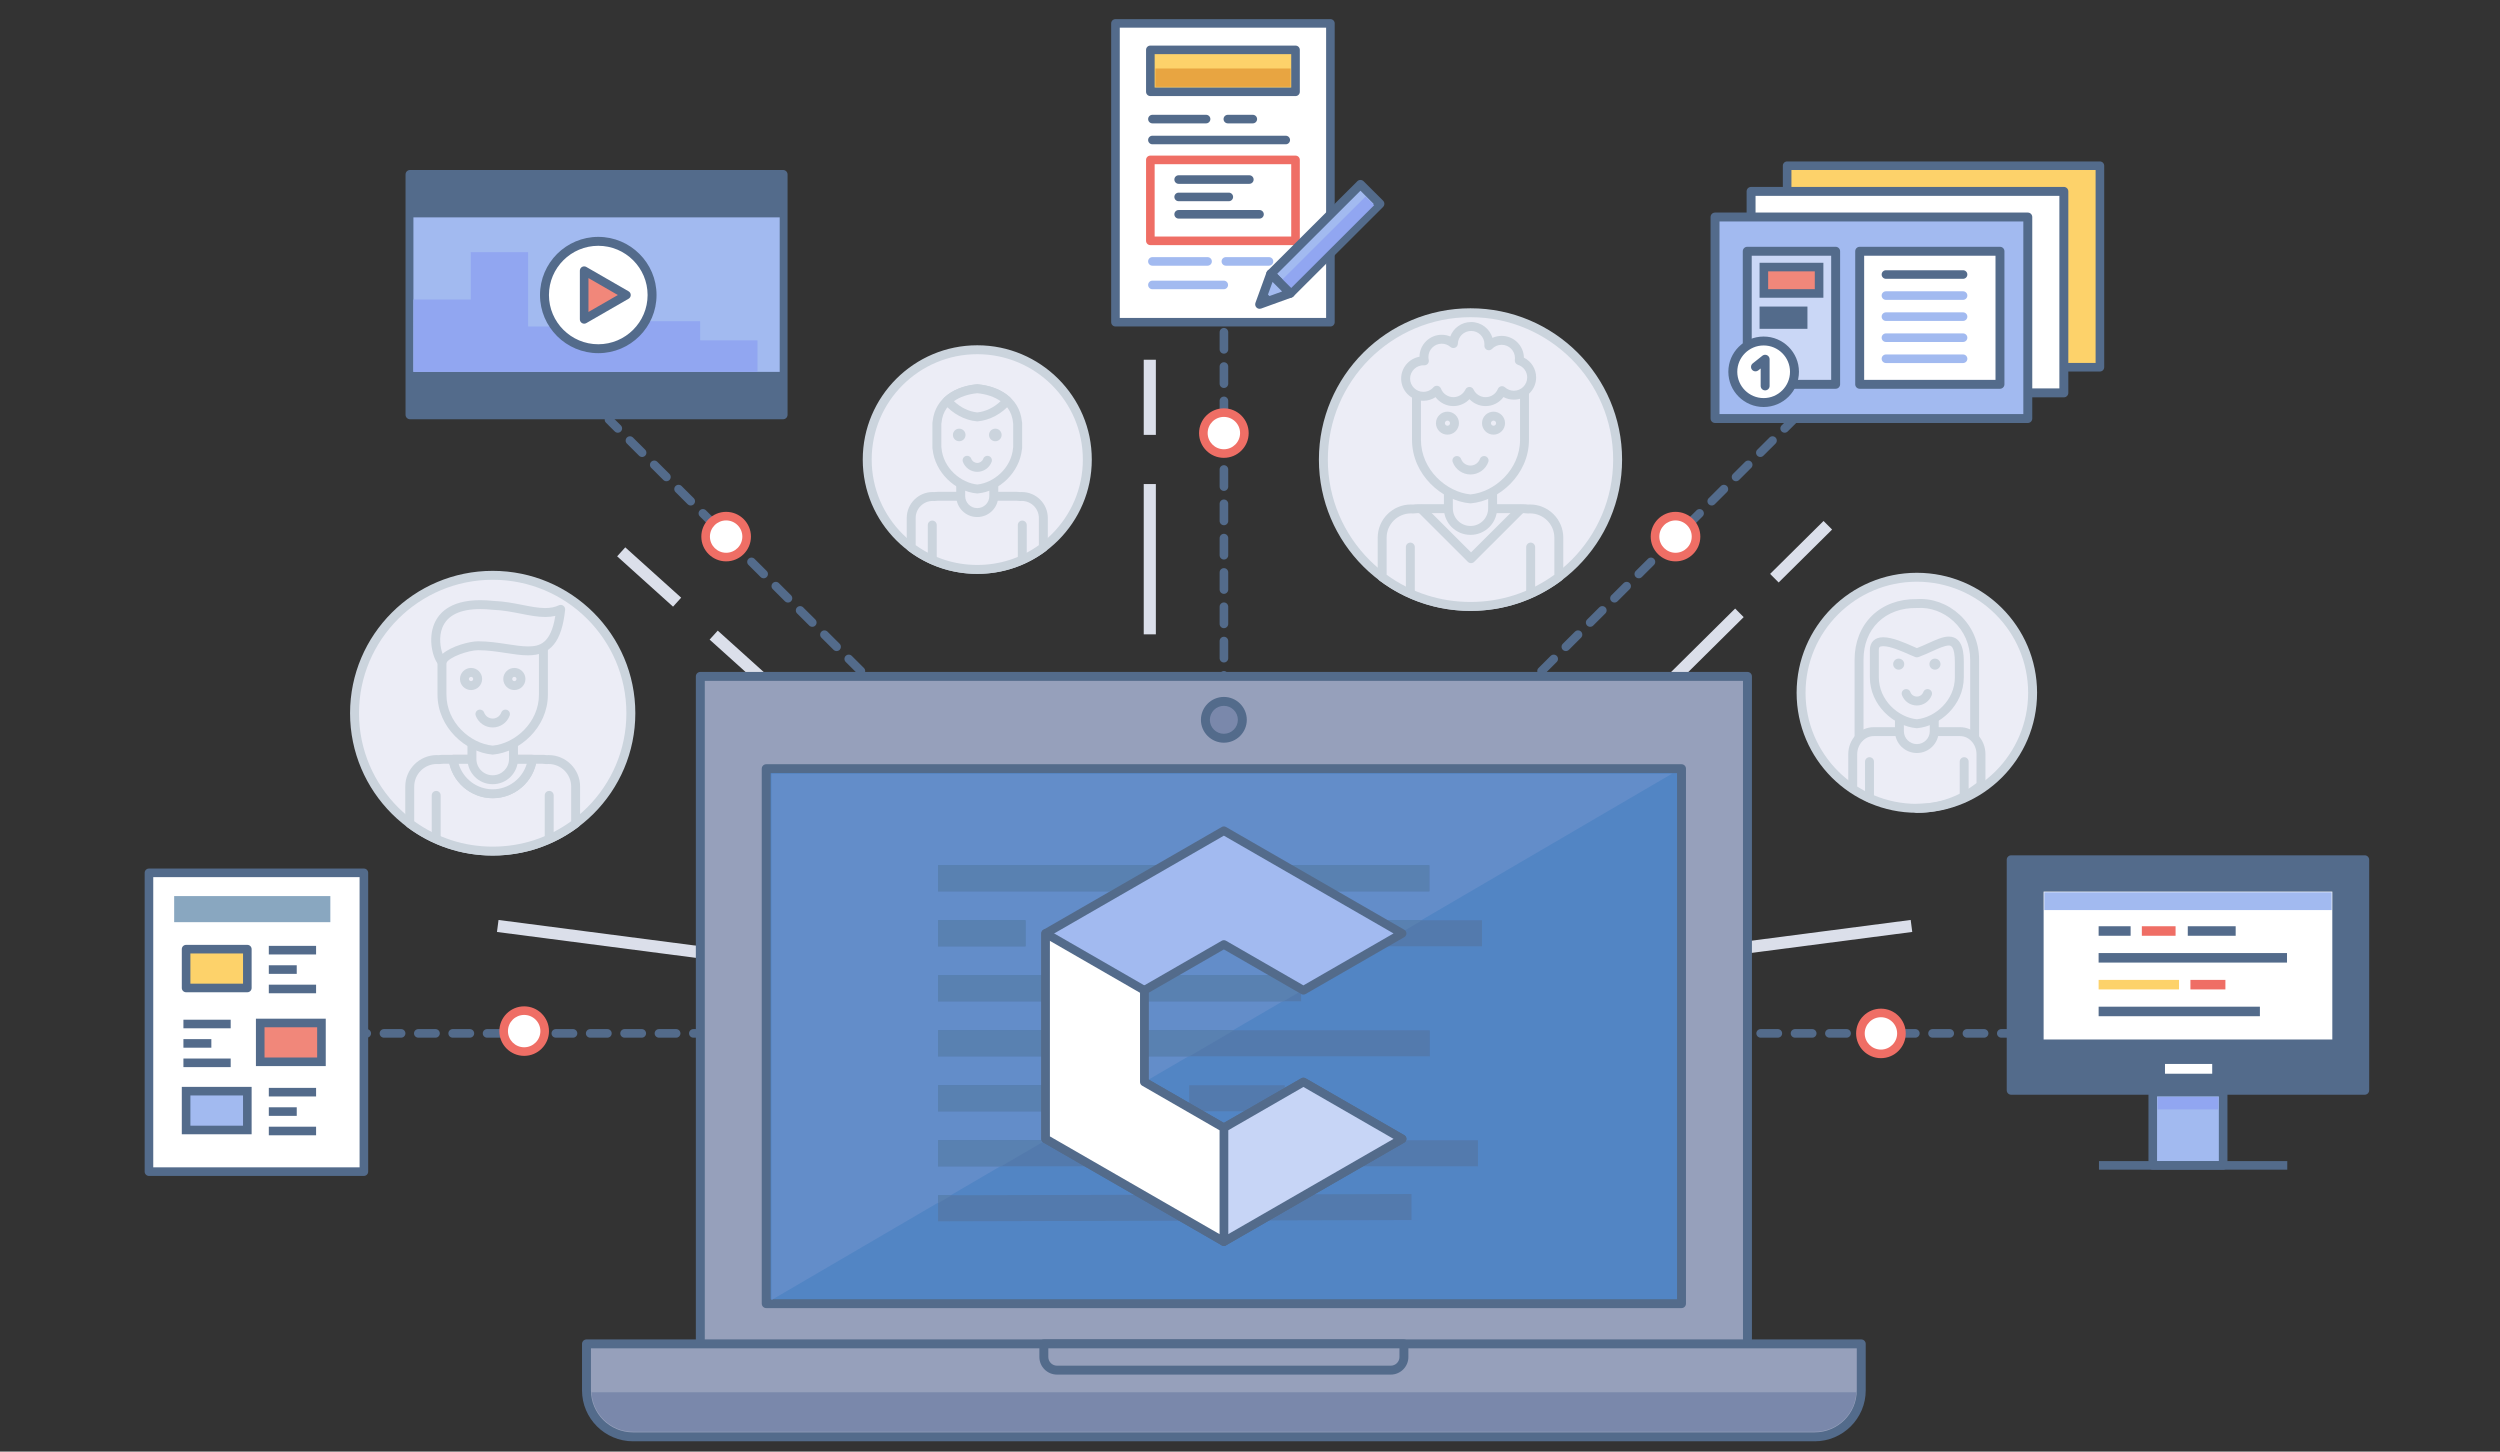<?xml version="1.0" encoding="UTF-8" standalone="no"?>
<svg id="svg2" xmlns:rdf="http://www.w3.org/1999/02/22-rdf-syntax-ns#" xmlns="http://www.w3.org/2000/svg" height="360" width="620" version="1.1" xmlns:cc="http://creativecommons.org/ns#" xmlns:dc="http://purl.org/dc/elements/1.1/" viewBox="0 0 620 360">
 <rect x="0" y="0" width="620" height="360" fill="#333333" stroke="none"/>
 <g id="g4444" transform="matrix(.854 0 0 .854 35.875 50.002)">
  <path id="path4" d="m433.32 151.41-2.48-2.494 31.034-30.747 2.48 2.494-31.034 30.747zm41.189-40.806-2.48-2.494 15.518-15.373 2.481 2.494-15.519 15.373zm38.344 97.996 0.454 3.485-74.385 9.692-0.454-3.485zm-410.09 0.008 74.385 9.677-0.453 3.485-74.385-9.677zm93.766-52.181-32.465-29.237 2.359-2.609 32.465 29.237-2.359 2.609zm-43.087-38.803-16.233-14.619 2.359-2.609 16.233 14.618-2.359 2.61z" fill="#dbdfea"/>
  <path id="path6" d="m514.64 176.19c18.516 0 33.617-15.072 33.617-33.553 0-18.479-15.102-33.552-33.617-33.552s-33.617 15.072-33.617 33.552c0 18.481 15.101 33.553 33.617 33.553z" fill-rule="evenodd" clip-rule="evenodd" fill="#ecedf6"/>
  <path id="path8" d="m514.64 177.48c-19.252 0-34.915-15.633-34.915-34.847 0-19.215 15.663-34.847 34.915-34.847s34.915 15.632 34.915 34.847-15.663 34.847-34.915 34.847zm0-67.102c-17.82 0-32.319 14.47-32.319 32.256s14.499 32.257 32.319 32.257c17.821 0 32.319-14.471 32.319-32.257s-14.498-32.256-32.319-32.256z" fill="#cbd4dd"/>
  <path id="path10" d="m476.97-10.422h90.828v58.517h-90.828z" fill-rule="evenodd" clip-rule="evenodd" fill="#fdd26a"/>
  <path id="path12" d="m567.8 49.34h-90.828c-0.689 0-1.249-0.558-1.249-1.245v-58.517c0-0.688 0.56-1.246 1.249-1.246h90.828c0.689 0 1.249 0.559 1.249 1.246v58.517c0 0.687-0.56 1.245-1.249 1.245zm-89.58-2.491h88.332v-56.026h-88.332v56.026z" fill="#536b8b"/>
  <path id="path14" d="m466.5-2.975h90.827v58.518h-90.827z" fill-rule="evenodd" clip-rule="evenodd" fill="#fff"/>
  <path id="path16" d="m557.33 56.838h-90.827c-0.717 0-1.298-0.58-1.298-1.295v-58.518c0-0.715 0.581-1.295 1.298-1.295h90.827c0.716 0 1.298 0.58 1.298 1.295v58.518c0 0.715-0.582 1.295-1.298 1.295zm-89.529-2.59h88.231v-55.927h-88.231v55.927z" fill="#536b8b"/>
  <path id="path18" d="m241.79 106.81c17.602 0 31.958-14.328 31.958-31.896s-14.356-31.896-31.958-31.896c-17.603 0-31.959 14.328-31.959 31.896 0 17.567 14.357 31.896 31.959 31.896z" fill-rule="evenodd" clip-rule="evenodd" fill="#ecedf6"/>
  <path id="path20" d="m241.79 108.1c-18.339 0-33.257-14.891-33.257-33.191 0-18.303 14.918-33.192 33.257-33.192 18.338 0 33.256 14.89 33.256 33.192 0 18.301-14.918 33.191-33.256 33.191zm0-63.792c-16.906 0-30.661 13.728-30.661 30.602 0 16.873 13.755 30.601 30.661 30.601s30.66-13.728 30.66-30.601c0-16.875-13.754-30.602-30.66-30.602z" fill="#cbd4dd"/>
  <path id="path22" d="m260.97 100.42c-5.342 4.01-11.986 6.388-19.185 6.388s-13.843-2.379-19.187-6.388v-8.542c0-3.436 2.815-6.246 6.257-6.246h0.002l0.482 0.02c0.309-0.05 0.628-0.076 0.959-0.076h22.97c0.331 0 0.65 0.026 0.959 0.076l0.483-0.02h0.001c3.441 0 6.257 2.811 6.257 6.246v8.542z" fill-rule="evenodd" clip-rule="evenodd" fill="#ecedf6"/>
  <path id="path24" d="m241.79 108.1c-7.266 0-14.171-2.3-19.967-6.648-0.326-0.245-0.518-0.628-0.518-1.035v-8.542c0-4.159 3.389-7.542 7.555-7.542l0.432 0.014c0.333-0.046 0.673-0.069 1.012-0.069h22.971c0.339 0 0.679 0.023 1.012 0.069l0.431-0.014c4.166 0 7.556 3.383 7.556 7.542v8.542c0 0.407-0.191 0.79-0.518 1.035-5.796 4.349-12.698 6.648-19.966 6.648zm-17.889-8.338c5.234 3.763 11.405 5.748 17.889 5.748s12.654-1.985 17.887-5.748v-7.887c0-2.729-2.225-4.951-4.959-4.951l-0.386 0.016-0.304-0.013c-0.242-0.038-0.494-0.059-0.754-0.059h-22.97c-0.26 0-0.512 0.021-0.754 0.059l-0.304 0.013-0.384-0.016c-2.736 0-4.961 2.222-4.961 4.951v7.887zm307.52 57.208c-0.716 0-1.298-0.58-1.298-1.295v-22.65c0-4.313-1.711-8.276-4.819-11.158-2.939-2.728-6.786-4.125-10.569-3.854l-0.122 0.003c-4.463-0.092-8.414 1.364-11.198 4.088-2.786 2.726-4.26 6.503-4.26 10.922v22.65c0 0.715-0.581 1.295-1.298 1.295s-1.298-0.58-1.298-1.295v-22.65c0-5.058 1.79-9.594 5.038-12.772 3.273-3.201 7.89-4.9 13.008-4.829 4.478-0.309 9.014 1.345 12.466 4.545 3.643 3.378 5.648 8.016 5.648 13.057v22.65c0 0.713-0.581 1.293-1.298 1.293z" fill="#cbd4dd"/>
  <path id="path26" d="m241.77 68.77h0.013l0.013-0.001c2.636 0 4.791 2.152 4.791 4.784v11.962c0 2.631-2.155 4.784-4.791 4.784l-0.013-0.001h-0.013c-2.636 0-4.794-2.152-4.794-4.783v-11.962c0-2.631 2.158-4.783 4.794-4.783z" fill-rule="evenodd" clip-rule="evenodd" fill="#ecedf6"/>
  <path id="path28" d="m241.8 91.594-0.061-0.001-0.012-0.001h-0.003c-3.311 0-6.042-2.726-6.042-6.077v-11.962c0-3.353 2.732-6.079 6.092-6.079h0.001c3.382 0 6.113 2.727 6.113 6.079v11.962c0.001 3.352-2.731 6.079-6.088 6.079zm0-21.53c-1.953 0-3.521 1.565-3.521 3.488v11.962c0 1.923 1.568 3.488 3.496 3.488h0.025c1.926 0 3.493-1.564 3.493-3.488v-11.962c0-1.923-1.567-3.488-3.493-3.488z" fill="#cbd4dd"/>
  <path id="path30" d="m241.79 83.451c-5.59-0.487-11.18-5.423-11.7-11.863h-0.039v-7.372h0.039c0.521-6.44 6.107-9.389 11.693-9.876 5.585 0.487 11.171 3.436 11.691 9.876h0.04v7.372h-0.04c-0.52 6.44-6.106 11.376-11.691 11.863z" fill-rule="evenodd" clip-rule="evenodd" fill="#ecedf6"/>
  <path id="path32" d="m241.79 84.746-0.114-0.005c-6.459-0.563-12.156-6.244-12.844-12.738-0.047-0.13-0.072-0.27-0.072-0.415v-7.371c0-0.15 0.026-0.296 0.073-0.432 0.758-7.146 7.098-10.233 12.843-10.734h0.228c5.748 0.501 12.092 3.592 12.843 10.748 0.047 0.131 0.073 0.271 0.073 0.418v7.371c0 0.153-0.026 0.301-0.075 0.438-0.698 6.484-6.389 12.153-12.841 12.716l-0.114 0.004zm-10.434-13.469 0.034 0.207c0.487 6.021 5.753 10.2 10.4 10.666 4.646-0.466 9.911-4.645 10.398-10.666l0.035-0.217v-6.735l-0.035-0.211c-0.578-7.149-7.958-8.447-10.398-8.68-2.442 0.232-9.822 1.53-10.4 8.68l-0.034 0.212v6.744z" fill="#cbd4dd"/>
  <path id="path34" d="m233.11 57.822c2.249-2.106 5.463-3.201 8.677-3.481 3.212 0.28 6.426 1.375 8.675 3.481-2.249 2.664-5.463 4.416-8.675 4.697-3.214-0.281-6.428-2.033-8.677-4.697z" fill-rule="evenodd" clip-rule="evenodd" fill="#ecedf6"/>
  <path id="path36" d="m241.79 63.814-0.114-0.005c-3.519-0.308-7.091-2.234-9.556-5.153-0.443-0.526-0.397-1.309 0.105-1.779 2.28-2.135 5.638-3.493 9.45-3.826h0.228c3.813 0.333 7.169 1.691 9.449 3.826 0.503 0.471 0.549 1.253 0.105 1.779-2.465 2.919-6.036 4.846-9.555 5.153l-0.112 0.005zm-6.782-5.866c1.915 1.835 4.367 3.029 6.782 3.271 2.414-0.241 4.865-1.436 6.78-3.271-1.775-1.252-4.131-2.059-6.78-2.307-2.651 0.249-5.007 1.055-6.782 2.307zm6.78 20.527c-1.861 0-3.54-1.173-4.174-2.92-0.244-0.673 0.104-1.415 0.777-1.659 0.672-0.244 1.418 0.104 1.662 0.775 0.264 0.727 0.961 1.214 1.734 1.214 0.774 0 1.472-0.488 1.736-1.215 0.244-0.673 0.991-1.018 1.663-0.774 0.674 0.245 1.021 0.988 0.776 1.66-0.634 1.746-2.312 2.919-4.174 2.919z" fill="#cbd4dd"/>
  <path id="path38" d="m247.03 69.588c1.01 0 1.833-0.822 1.833-1.829 0-1.008-0.823-1.83-1.833-1.83-1.009 0-1.832 0.822-1.832 1.83 0 1.007 0.824 1.829 1.832 1.829zm-10.482 0c1.009 0 1.832-0.822 1.832-1.829 0-1.008-0.823-1.83-1.832-1.83-1.01 0-1.833 0.822-1.833 1.83 0 1.007 0.823 1.829 1.833 1.829z" fill-rule="evenodd" clip-rule="evenodd" fill="#cbd4dd"/>
  <path id="path40" d="m228.72 105.23c-0.717 0-1.298-0.58-1.298-1.296v-10.012c0-0.715 0.581-1.295 1.298-1.295s1.298 0.58 1.298 1.295v10.012c0 0.716-0.581 1.296-1.298 1.296zm26.138 0c-0.717 0-1.298-0.58-1.298-1.296v-10.012c0-0.715 0.581-1.295 1.298-1.295s1.298 0.58 1.298 1.295v10.012c0 0.716-0.581 1.296-1.298 1.296z" fill="#cbd4dd"/>
  <path id="path42" d="m385.02 117.56c23.533 0 42.727-19.155 42.727-42.642s-19.193-42.643-42.727-42.643c-23.532 0-42.726 19.156-42.726 42.643s19.193 42.642 42.726 42.642z" fill-rule="evenodd" clip-rule="evenodd" fill="#ecedf6"/>
  <path id="path44" d="m385.02 118.85c-24.274 0-44.023-19.711-44.023-43.938 0-24.229 19.749-43.938 44.023-43.938s44.024 19.71 44.024 43.938c0 24.227-19.75 43.938-44.024 43.938zm0-85.286c-22.843 0-41.428 18.549-41.428 41.348 0 22.798 18.585 41.347 41.428 41.347 22.844 0 41.429-18.549 41.429-41.347-0.001-22.799-18.586-41.348-41.429-41.348z" fill="#cbd4dd"/>
  <path id="path46" d="m410.67 109.02c-7.144 5.361-16.025 8.54-25.65 8.54s-18.507-3.179-25.65-8.54v-11.419c0-4.594 3.764-8.352 8.367-8.352 0.218 0 0.434 0.009 0.646 0.025 0.41-0.066 0.839-0.101 1.28-0.101h30.71c0.444 0 0.872 0.034 1.282 0.101 0.212-0.017 0.429-0.025 0.646-0.025h0.002c4.603 0 8.367 3.759 8.367 8.352v11.419z" fill-rule="evenodd" clip-rule="evenodd" fill="#ecedf6"/>
  <path id="path48" d="m385.02 118.85c-9.619 0-18.759-3.044-26.43-8.801-0.327-0.244-0.519-0.628-0.519-1.035v-11.419c0-5.319 4.336-9.646 9.665-9.646l0.593 0.018c0.437-0.062 0.885-0.093 1.334-0.093h30.71c0.451 0 0.899 0.031 1.336 0.093l0.592-0.018c5.33 0 9.667 4.327 9.667 9.646v11.419c0 0.407-0.191 0.791-0.519 1.035-7.67 5.757-16.808 8.801-26.429 8.801zm-24.352-10.489c7.11 5.169 15.517 7.897 24.353 7.897 8.837 0 17.243-2.729 24.353-7.897v-10.767c0-3.891-3.171-7.056-7.069-7.056l-0.55 0.021-0.304-0.014c-0.349-0.056-0.711-0.084-1.076-0.084h-30.71c-0.364 0-0.726 0.028-1.074 0.084l-0.304 0.014c-0.181-0.014-0.364-0.021-0.549-0.021-3.898 0-7.069 3.165-7.069 7.056v10.767z" fill="#cbd4dd"/>
  <path id="path50" d="m385 66.699h0.019l0.016-0.001c3.524 0 6.408 2.878 6.408 6.395v15.994c0 3.517-2.884 6.395-6.408 6.395h-0.035c-3.522 0-6.406-2.878-6.406-6.396v-15.993c0-3.517 2.883-6.394 6.406-6.394z" fill-rule="evenodd" clip-rule="evenodd" fill="#ecedf6"/>
  <path id="path52" d="m385.04 96.776h-0.016c-4.266 0-7.723-3.449-7.723-7.69v-15.993c0-4.239 3.457-7.688 7.704-7.688h0.001c4.284 0 7.739 3.449 7.739 7.688v15.994c0.001 4.24-3.456 7.689-7.705 7.689zm0-28.782c-2.851 0.001-5.143 2.287-5.143 5.099v15.993c0 2.813 2.292 5.1 5.108 5.1h0.034c2.818 0 5.11-2.286 5.11-5.099v-15.994c0.001-2.812-2.291-5.099-5.109-5.099z" fill="#cbd4dd"/>
  <path id="path54" d="m385.02 86.328c-7.84-0.685-15.68-7.926-15.68-17.168v-17.095h31.37v17.095c0 9.242-7.843 16.484-15.684 17.168z" fill-rule="evenodd" clip-rule="evenodd" fill="#ecedf6"/>
  <path id="path56" d="m385.02 87.623-0.113-0.005c-8.15-0.711-16.87-8.298-16.87-18.458v-17.095c0-0.716 0.581-1.296 1.297-1.296h31.369c0.717 0 1.298 0.58 1.298 1.296v17.095c0 10.16-8.722 17.747-16.868 18.458l-0.114 0.005zm-14.387-34.263v15.8c0 8.693 7.417 15.196 14.388 15.867 6.97-0.671 14.387-7.174 14.387-15.867v-15.8h-28.775zm14.387 25.878c-2.308 0-4.386-1.454-5.17-3.617-0.244-0.673 0.104-1.415 0.778-1.659 0.674-0.242 1.419 0.104 1.662 0.777 0.415 1.142 1.511 1.908 2.729 1.908s2.315-0.767 2.73-1.909c0.244-0.673 0.988-1.021 1.663-0.775 0.674 0.243 1.021 0.986 0.777 1.659-0.786 2.163-2.863 3.616-5.169 3.616z" fill="#cbd4dd"/>
  <path id="path58" d="m391.71 66.376c1.125 0 2.044-0.917 2.044-2.04 0-1.124-0.919-2.04-2.044-2.04-1.126 0-2.045 0.916-2.045 2.04 0 1.123 0.919 2.04 2.045 2.04z" fill-rule="evenodd" clip-rule="evenodd" fill="#ecedf6"/>
  <path id="path60" d="m391.71 67.671c-1.843 0-3.343-1.496-3.343-3.335 0-1.84 1.5-3.336 3.343-3.336 1.842 0 3.342 1.496 3.342 3.336 0 1.839-1.5 3.335-3.342 3.335zm0-4.08c-0.412 0-0.747 0.335-0.747 0.745s0.335 0.744 0.747 0.744c0.411 0 0.746-0.334 0.746-0.744s-0.335-0.745-0.746-0.745z" fill="#cbd4dd"/>
  <path id="path62" d="m378.33 66.376c1.126 0 2.044-0.917 2.044-2.04 0-1.124-0.918-2.04-2.044-2.04-1.125 0-2.044 0.916-2.044 2.04 0 1.123 0.919 2.04 2.044 2.04z" fill-rule="evenodd" clip-rule="evenodd" fill="#ecedf6"/>
  <path id="path64" d="m378.33 67.671c-1.842 0-3.342-1.496-3.342-3.335 0-1.84 1.5-3.336 3.342-3.336 1.843 0 3.341 1.496 3.341 3.336 0 1.839-1.498 3.335-3.341 3.335zm0-4.08c-0.411 0-0.746 0.335-0.746 0.745s0.335 0.744 0.746 0.744 0.745-0.334 0.745-0.744-0.334-0.745-0.745-0.745zm-10.781 51.41c-0.717 0-1.298-0.58-1.298-1.295v-13.385c0-0.715 0.581-1.296 1.298-1.296s1.298 0.581 1.298 1.296v13.385c0 0.715-0.581 1.295-1.298 1.295zm34.946 0c-0.717 0-1.298-0.58-1.298-1.295v-13.385c0-0.715 0.581-1.296 1.298-1.296s1.298 0.581 1.298 1.296v13.385c0 0.715-0.581 1.295-1.298 1.295z" fill="#cbd4dd"/>
  <path id="path66" d="m371.34 46.236c-2.849 0-5.159 2.306-5.159 5.15 0 2.843 2.311 5.149 5.159 5.149 1.552 0 2.942-0.683 3.888-1.764 0.742 1.935 2.621 3.31 4.82 3.31 2.068 0 3.854-1.216 4.675-2.971 0.823 1.755 2.607 2.971 4.676 2.971 2.154 0 4-1.318 4.772-3.19 0.915 0.821 2.124 1.321 3.451 1.321 2.85 0 5.159-2.305 5.159-5.148 0-2.3-1.512-4.249-3.598-4.909 0.032-0.235 0.051-0.478 0.051-0.724 0-2.844-2.311-5.149-5.16-5.149-1.466 0-2.79 0.611-3.729 1.591l0.021-0.464c0-2.844-2.311-5.149-5.159-5.149-2.788 0-5.061 2.208-5.156 4.968-0.906-0.789-2.092-1.267-3.39-1.267-2.848 0-5.159 2.305-5.159 5.149 0 0.39 0.043 0.77 0.126 1.135l-0.288-0.009z" fill-rule="evenodd" clip-rule="evenodd" fill="#ecedf6"/>
  <path id="path68" d="m389.4 59.378c-1.787 0-3.473-0.749-4.676-2.004-1.201 1.255-2.887 2.004-4.675 2.004-2.057 0-3.974-0.997-5.176-2.597-1.041 0.679-2.265 1.05-3.532 1.05-3.561 0-6.457-2.891-6.457-6.444 0-3.168 2.302-5.808 5.321-6.346 0.038-3.521 2.92-6.375 6.457-6.375 0.861 0 1.706 0.171 2.486 0.497 0.909-2.468 3.273-4.199 6.06-4.199 2.918 0 5.39 1.942 6.188 4.599 0.829-0.377 1.737-0.576 2.68-0.576 3.52 0 6.391 2.824 6.457 6.321 2.157 1.081 3.548 3.283 3.548 5.757 0 3.554-2.896 6.444-6.457 6.444-1.063 0-2.101-0.261-3.024-0.75-1.199 1.627-3.11 2.619-5.2 2.619zm-4.675-5.562c0.504 0 0.962 0.291 1.176 0.746 0.634 1.352 2.008 2.225 3.5 2.225 1.572 0 2.974-0.938 3.572-2.389 0.161-0.39 0.501-0.676 0.913-0.77 0.409-0.094 0.841 0.019 1.155 0.301 0.711 0.638 1.628 0.988 2.583 0.988 2.129 0 3.861-1.729 3.861-3.854 0-1.688-1.082-3.164-2.692-3.675-0.602-0.19-0.979-0.785-0.894-1.409 0.025-0.179 0.039-0.362 0.039-0.549 0-2.125-1.732-3.854-3.862-3.854-1.064 0-2.055 0.423-2.791 1.191-0.379 0.397-0.975 0.512-1.475 0.284-0.502-0.228-0.806-0.748-0.755-1.296l0.015-0.348c0-2.126-1.732-3.854-3.861-3.854-2.093 0-3.787 1.633-3.859 3.717-0.017 0.5-0.319 0.944-0.779 1.145-0.458 0.198-0.993 0.117-1.37-0.212-0.702-0.611-1.603-0.948-2.537-0.948-2.129 0-3.861 1.729-3.861 3.854 0 0.287 0.032 0.573 0.094 0.85 0.091 0.397-0.013 0.813-0.276 1.124-0.266 0.311-0.662 0.48-1.067 0.454-2.189-0.12-4.071 1.653-4.071 3.849 0 2.125 1.732 3.854 3.861 3.854 1.116 0 2.177-0.481 2.91-1.32 0.299-0.343 0.756-0.504 1.205-0.424 0.448 0.079 0.822 0.388 0.984 0.813 0.569 1.481 2.019 2.478 3.608 2.478 1.492 0 2.867-0.873 3.5-2.225 0.213-0.455 0.67-0.746 1.174-0.746zm0.456 51.17c-0.333 0-0.664-0.126-0.918-0.379l-14.37-14.345c-0.509-0.506-0.509-1.326 0-1.832 0.506-0.506 1.327-0.506 1.834 0l13.452 13.426 13.451-13.426c0.507-0.506 1.328-0.506 1.835 0 0.508 0.506 0.508 1.326 0 1.832l-14.369 14.342c-0.254 0.253-0.585 0.379-0.917 0.379zm129.46 72.499c-0.716 0-1.298-0.58-1.298-1.294 0-0.716 0.582-1.296 1.298-1.296 6.278 0 12.255-2.089 17.323-6.048v-8.362c0-2.908-2.143-5.274-4.775-5.274h-25.095c-2.589 0-4.776 2.417-4.776 5.274v8.986c0 0.716-0.581 1.295-1.298 1.295s-1.298-0.579-1.298-1.295v-8.986c0-4.336 3.307-7.864 7.372-7.864h25.095c4.065 0 7.371 3.528 7.371 7.864v8.986c0 0.389-0.175 0.758-0.478 1.003-5.638 4.588-12.359 7.011-19.441 7.011z" fill="#cbd4dd"/>
  <path id="path70" d="m514.62 136.18h0.028c2.772 0 5.041 2.264 5.041 5.031v12.585c0 2.767-2.269 5.029-5.041 5.029h-0.028c-2.772 0-5.041-2.263-5.041-5.03v-12.584c0-2.767 2.269-5.031 5.041-5.031z" fill-rule="evenodd" clip-rule="evenodd" fill="#ecedf6"/>
  <path id="path72" d="m514.65 160.12h-0.014c-3.509 0-6.353-2.838-6.353-6.326v-12.584c0-3.488 2.844-6.326 6.339-6.326 3.522 0 6.366 2.838 6.366 6.326v12.585c0.001 3.487-2.842 6.325-6.338 6.325zm0-22.645c-2.091 0-3.771 1.676-3.771 3.735v12.584c0 2.061 1.68 3.735 3.743 3.735h0.027c2.064 0 3.743-1.675 3.743-3.734v-12.585c0.002-2.06-1.677-3.735-3.742-3.735z" fill="#cbd4dd"/>
  <path id="path74" d="m514.64 151.62c-6.17-0.539-12.341-6.237-12.341-13.508v-7.887c0-5.491 9.947-0.057 12.341 0.824 7.018-2.584 12.341-7.468 12.341 2.835v4.228c0 7.271-6.17 12.969-12.341 13.508z" fill-rule="evenodd" clip-rule="evenodd" fill="#ecedf6"/>
  <path id="path76" d="m514.64 152.92-0.113-0.006c-6.54-0.57-13.53-6.65-13.53-14.8v-7.887c0-2.328 1.45-3.719 3.879-3.719 2.676 0 6.299 1.613 8.696 2.679 0.41 0.184 0.776 0.347 1.077 0.474 1.146-0.442 2.244-0.939 3.311-1.422 2.283-1.034 4.257-1.928 5.964-1.928 4.351 0 4.351 5.504 4.351 7.575v4.228c0 8.146-6.993 14.228-13.524 14.797l-0.116 0.006zm-9.76-23.817c-1.105 0-1.283 0.332-1.283 1.128v7.887c0 6.679 5.688 11.677 11.043 12.206 5.355-0.529 11.043-5.527 11.043-12.206v-4.228c0-4.984-1.274-4.984-1.755-4.984-1.146 0-2.966 0.824-4.893 1.696-1.192 0.539-2.543 1.151-3.945 1.668-0.292 0.106-0.609 0.107-0.898 0-0.39-0.143-0.971-0.399-1.673-0.712-2.063-0.918-5.516-2.455-7.639-2.455zm9.759 17.22c-1.932 0-3.671-1.218-4.327-3.028-0.244-0.673 0.104-1.415 0.779-1.659 0.671-0.244 1.418 0.104 1.661 0.777 0.286 0.788 1.044 1.319 1.887 1.319s1.602-0.531 1.89-1.321c0.244-0.673 0.99-1.019 1.663-0.775 0.674 0.245 1.021 0.989 0.776 1.661-0.659 1.81-2.4 3.026-4.329 3.026z" fill="#cbd4dd"/>
  <path id="path78" d="m519.9 135.92c0.887 0 1.608-0.722 1.608-1.605s-0.722-1.605-1.608-1.605c-0.885 0-1.607 0.722-1.607 1.605s0.723 1.605 1.607 1.605zm-10.53 0c0.887 0 1.608-0.722 1.608-1.605s-0.722-1.605-1.608-1.605c-0.885 0-1.608 0.722-1.608 1.605s0.723 1.605 1.608 1.605z" fill-rule="evenodd" clip-rule="evenodd" fill="#cbd4dd"/>
  <path id="path80" d="m500.89 174.46c-0.717 0-1.298-0.58-1.298-1.295v-10.532c0-0.715 0.581-1.296 1.298-1.296s1.298 0.581 1.298 1.296v10.532c-0.001 0.715-0.582 1.295-1.298 1.295zm27.495 0c-0.717 0-1.298-0.58-1.298-1.295v-10.532c0-0.715 0.581-1.296 1.298-1.296 0.716 0 1.298 0.581 1.298 1.296v10.532c0 0.715-0.582 1.295-1.298 1.295z" fill="#cbd4dd"/>
  <path id="path82" d="m101.07 188.61c22.098 0 40.121-17.989 40.121-40.043 0-22.055-18.023-40.043-40.121-40.043-22.099 0-40.121 17.988-40.121 40.043 0 22.054 18.023 40.043 40.121 40.043z" fill-rule="evenodd" clip-rule="evenodd" fill="#ecedf6"/>
  <path id="path84" d="m101.07 189.9c-22.839 0-41.419-18.544-41.419-41.338s18.58-41.339 41.419-41.339 41.419 18.545 41.419 41.339-18.58 41.338-41.419 41.338zm0-80.086c-21.407 0-38.823 17.382-38.823 38.748 0 21.365 17.416 38.747 38.823 38.747s38.823-17.382 38.823-38.747c0.001-21.366-17.415-38.748-38.823-38.748z" fill="#cbd4dd"/>
  <path id="path86" d="m125.16 180.59c-6.708 5.034-15.049 8.02-24.087 8.02s-17.379-2.986-24.087-8.02v-10.725c0-4.313 3.535-7.842 7.857-7.842h0.001c0.203 0 0.407 0.01 0.605 0.024 0.387-0.062 0.789-0.095 1.204-0.095h28.837c0.417 0 0.817 0.033 1.204 0.095 0.199-0.015 0.403-0.024 0.606-0.024h0.001c4.322 0 7.857 3.529 7.857 7.842v10.725z" fill-rule="evenodd" clip-rule="evenodd" fill="#ecedf6"/>
  <path id="path88" d="m101.07 189.9c-9.049 0-17.647-2.862-24.866-8.279-0.327-0.245-0.519-0.628-0.519-1.035v-10.725c0-5.038 4.107-9.137 9.155-9.137l0.553 0.018c0.414-0.059 0.836-0.088 1.258-0.088h28.837c0.422 0 0.844 0.029 1.258 0.088l0.553-0.018c5.049 0 9.156 4.099 9.156 9.137v10.725c0 0.407-0.191 0.79-0.519 1.035-7.216 5.417-15.815 8.279-24.866 8.279zm-22.789-9.968c6.658 4.829 14.522 7.378 22.789 7.378 8.268 0 16.134-2.548 22.789-7.378v-10.07c0-3.61-2.942-6.547-6.56-6.547l-0.511 0.021-0.302-0.012c-0.327-0.053-0.663-0.079-0.999-0.079h-28.836c-0.336 0-0.672 0.026-0.999 0.079l-0.303 0.012-0.508-0.021c-3.617 0-6.561 2.937-6.561 6.547v10.07z" fill="#cbd4dd"/>
  <path id="path90" d="m89.576 161.95h22.988c-0.778 5.627-5.648 9.998-11.493 9.998-5.843 0-10.715-4.371-11.495-9.998z" fill-rule="evenodd" clip-rule="evenodd" fill="#ecedf6"/>
  <path id="path92" d="m101.07 173.25c-6.407 0-11.902-4.779-12.78-11.115-0.051-0.372 0.06-0.747 0.307-1.029 0.246-0.282 0.604-0.443 0.979-0.443h22.988c0.375 0 0.731 0.161 0.979 0.443 0.246 0.282 0.358 0.657 0.308 1.029-0.877 6.336-6.372 11.115-12.781 11.115zm-9.892-9.998c1.267 4.313 5.284 7.408 9.893 7.408 4.61 0 8.626-3.096 9.892-7.408h-19.785z" fill="#cbd4dd"/>
  <path id="path94" d="m89.576 161.95h22.988c-0.778 5.627-5.648 9.998-11.493 9.998-5.843 0-10.715-4.371-11.495-9.998z" fill-rule="evenodd" clip-rule="evenodd" fill="#ecedf6"/>
  <path id="path96" d="m101.07 173.25c-6.407 0-11.902-4.779-12.78-11.115-0.051-0.372 0.06-0.747 0.307-1.029 0.246-0.282 0.604-0.443 0.979-0.443h22.988c0.375 0 0.731 0.161 0.979 0.443 0.246 0.282 0.358 0.657 0.308 1.029-0.877 6.336-6.372 11.115-12.781 11.115zm-9.892-9.998c1.267 4.313 5.284 7.408 9.893 7.408 4.61 0 8.626-3.096 9.892-7.408h-19.785z" fill="#cbd4dd"/>
  <path id="path98" d="m101.06 140.85h0.016l0.015-0.001h0.001c3.31 0 6.018 2.702 6.018 6.005v15.019c0 3.303-2.708 6.005-6.018 6.005h-0.001l-0.015-0.001h-0.016c-3.31 0-6.018-2.701-6.018-6.004v-15.019c0-3.302 2.707-6.004 6.018-6.004z" fill-rule="evenodd" clip-rule="evenodd" fill="#ecedf6"/>
  <path id="path100" d="m101.09 169.18-0.093-0.004-0.016-0.001h-0.006c-3.954 0-7.232-3.272-7.232-7.296v-15.019c0-4.025 3.281-7.299 7.315-7.299h0.001c4.064 0 7.346 3.273 7.346 7.299v15.019c0 4.025-3.281 7.301-7.315 7.301zm0-27.03c-2.634 0.001-4.751 2.113-4.751 4.71v15.019c0 2.597 2.117 4.709 4.72 4.709l0.054 0.001c2.592-0.012 4.697-2.121 4.697-4.71v-15.019c0-2.596-2.118-4.71-4.72-4.71z" fill="#cbd4dd"/>
  <path id="path102" d="m101.07 159.28c-7.365-0.642-14.729-7.441-14.729-16.121v-16.053h29.457v16.053c0 8.68-7.363 15.48-14.728 16.121z" fill-rule="evenodd" clip-rule="evenodd" fill="#ecedf6"/>
  <path id="path104" d="m101.07 160.58-0.113-0.006c-7.686-0.671-15.913-7.827-15.913-17.412v-16.053c0-0.716 0.581-1.295 1.298-1.295h29.456c0.717 0 1.298 0.579 1.298 1.295v16.053c0 9.585-8.229 16.741-15.912 17.412l-0.114 0.006zm-13.43-32.176v14.758c0 8.118 6.922 14.19 13.431 14.821 6.508-0.631 13.43-6.703 13.43-14.821v-14.758h-26.861zm13.429 24.302c-2.2 0-4.182-1.387-4.929-3.449-0.244-0.673 0.104-1.416 0.778-1.659 0.672-0.244 1.418 0.104 1.661 0.776 0.379 1.041 1.378 1.741 2.489 1.741 1.11 0 2.111-0.7 2.491-1.742 0.245-0.673 0.988-1.02 1.663-0.775 0.674 0.244 1.021 0.987 0.776 1.66-0.749 2.062-2.731 3.448-4.929 3.448z" fill="#cbd4dd"/>
  <path id="path106" d="m107.36 140.55c1.057 0 1.919-0.859 1.919-1.916 0-1.054-0.862-1.915-1.919-1.915-1.058 0-1.92 0.861-1.92 1.915 0.001 1.056 0.863 1.916 1.92 1.916z" fill-rule="evenodd" clip-rule="evenodd" fill="#ecedf6"/>
  <path id="path108" d="m107.36 141.84c-1.773 0-3.217-1.441-3.217-3.212 0-1.77 1.443-3.211 3.217-3.211s3.217 1.441 3.217 3.211-1.443 3.212-3.217 3.212zm0-3.832c-0.343 0-0.622 0.278-0.622 0.62 0 0.343 0.279 0.621 0.622 0.621s0.621-0.278 0.621-0.621c0.001-0.342-0.278-0.62-0.621-0.62z" fill="#cbd4dd"/>
  <path id="path110" d="m94.787 140.55c1.058 0 1.92-0.859 1.92-1.916 0-1.054-0.862-1.915-1.92-1.915s-1.919 0.861-1.919 1.915c0 1.056 0.861 1.916 1.919 1.916z" fill-rule="evenodd" clip-rule="evenodd" fill="#ecedf6"/>
  <path id="path112" d="m94.787 141.84c-1.773 0-3.217-1.441-3.217-3.212 0-1.77 1.443-3.211 3.217-3.211s3.218 1.441 3.218 3.211-1.443 3.212-3.218 3.212zm0-3.832c-0.343 0-0.621 0.278-0.621 0.62 0 0.343 0.278 0.621 0.621 0.621s0.622-0.278 0.622-0.621c0-0.342-0.279-0.62-0.622-0.62z" fill="#cbd4dd"/>
  <path id="path114" d="m86.343 133.59c1.111-2.652 7.782-4.609 10.471-4.609 12.046 0 22.101 7.337 24-10.569-5.302 2.5-11.696-0.871-19.584-1.16-21.567-2.312-16.811 14.889-14.887 16.338z" fill-rule="evenodd" clip-rule="evenodd" fill="#ecedf6"/>
  <path id="path116" d="m86.343 134.88c-0.279 0-0.554-0.09-0.782-0.261-1.548-1.166-3.301-6.612-1.727-11.305 1.16-3.456 4.467-7.576 13.637-7.576 1.22 0 2.531 0.074 3.897 0.221 2.96 0.104 5.825 0.668 8.353 1.165 2.366 0.465 4.602 0.904 6.597 0.904 1.521 0 2.81-0.26 3.941-0.793 0.426-0.199 0.926-0.157 1.306 0.115 0.384 0.271 0.59 0.727 0.54 1.192-0.983 9.264-4.21 13.216-10.789 13.216-1.979 0-4.129-0.329-6.404-0.678-2.6-0.398-5.287-0.811-8.098-0.811-2.685 0-8.497 1.961-9.274 3.814-0.154 0.369-0.471 0.646-0.858 0.751-0.113 0.031-0.226 0.046-0.339 0.046zm11.128-16.551c-5.849 0-9.547 1.789-10.993 5.317-1.129 2.756-0.593 5.932 0.034 7.68 2.672-2.303 7.972-3.646 10.302-3.646 3.008 0 5.922 0.446 8.492 0.841 2.175 0.333 4.229 0.647 6.01 0.647 3.311 0 6.625-0.724 7.938-8.861-0.911 0.209-1.884 0.313-2.937 0.313-2.248 0-4.604-0.464-7.098-0.954-2.553-0.501-5.191-1.021-8.037-1.124-1.366-0.145-2.584-0.213-3.711-0.213zm-12.808 67.958c-0.717 0-1.298-0.579-1.298-1.295v-12.568c0-0.715 0.581-1.295 1.298-1.295 0.716 0 1.298 0.58 1.298 1.295v12.568c0 0.716-0.582 1.295-1.298 1.295zm32.816 0c-0.716 0-1.298-0.579-1.298-1.295v-12.568c0-0.715 0.582-1.295 1.298-1.295 0.717 0 1.298 0.58 1.298 1.295v12.568c-0.001 0.716-0.582 1.295-1.298 1.295z" fill="#cbd4dd"/>
  <path id="path118" d="m552.76 242.79h-3.612c-0.689 0-1.248-0.559-1.248-1.245 0-0.688 0.559-1.247 1.248-1.247h3.612c0.689 0 1.249 0.559 1.249 1.247 0 0.686-0.56 1.245-1.249 1.245zm-8.605 0h-4.991c-0.689 0-1.249-0.559-1.249-1.245 0-0.688 0.56-1.247 1.249-1.247h4.991c0.689 0 1.249 0.559 1.249 1.247 0 0.686-0.559 1.245-1.249 1.245zm-9.983 0h-4.991c-0.689 0-1.249-0.559-1.249-1.245 0-0.688 0.56-1.247 1.249-1.247h4.991c0.689 0 1.249 0.559 1.249 1.247 0 0.686-0.56 1.245-1.249 1.245zm-9.984 0h-4.992c-0.688 0-1.248-0.559-1.248-1.245 0-0.688 0.56-1.247 1.248-1.247h4.992c0.689 0 1.248 0.559 1.248 1.247 0.001 0.686-0.558 1.245-1.248 1.245zm-9.983 0h-4.992c-0.688 0-1.248-0.559-1.248-1.245 0-0.688 0.56-1.247 1.248-1.247h4.992c0.688 0 1.248 0.559 1.248 1.247 0 0.686-0.559 1.245-1.248 1.245zm-9.984 0h-4.991c-0.689 0-1.249-0.559-1.249-1.245 0-0.688 0.56-1.247 1.249-1.247h4.991c0.689 0 1.249 0.559 1.249 1.247 0 0.686-0.56 1.245-1.249 1.245zm-9.984 0h-4.991c-0.689 0-1.249-0.559-1.249-1.245 0-0.688 0.56-1.247 1.249-1.247h4.991c0.689 0 1.249 0.559 1.249 1.247 0 0.686-0.559 1.245-1.249 1.245zm-9.983 0h-4.992c-0.688 0-1.248-0.559-1.248-1.245 0-0.688 0.56-1.247 1.248-1.247h4.992c0.689 0 1.248 0.559 1.248 1.247 0 0.686-0.559 1.245-1.248 1.245zm-9.984 0h-4.992c-0.689 0-1.248-0.559-1.248-1.245 0-0.688 0.559-1.247 1.248-1.247h4.992c0.688 0 1.248 0.559 1.248 1.247 0.001 0.686-0.559 1.245-1.248 1.245zm-9.985 0h-4.991c-0.689 0-1.249-0.559-1.249-1.245 0-0.688 0.56-1.247 1.249-1.247h4.991c0.689 0 1.249 0.559 1.249 1.247 0 0.686-0.559 1.245-1.249 1.245zm-9.983 0h-4.992c-0.688 0-1.248-0.559-1.248-1.245 0-0.688 0.56-1.247 1.248-1.247h4.992c0.689 0 1.249 0.559 1.249 1.247 0 0.686-0.56 1.245-1.249 1.245zm-9.984 0h-4.992c-0.688 0-1.248-0.559-1.248-1.245 0-0.688 0.56-1.247 1.248-1.247h4.992c0.688 0 1.248 0.559 1.248 1.247 0 0.686-0.559 1.245-1.248 1.245zm-9.983 0h-4.992c-0.689 0-1.249-0.559-1.249-1.245 0-0.688 0.56-1.247 1.249-1.247h4.992c0.688 0 1.248 0.559 1.248 1.247 0 0.686-0.56 1.245-1.248 1.245zm-9.984 0h-4.991c-0.689 0-1.249-0.559-1.249-1.245 0-0.688 0.56-1.247 1.249-1.247h4.991c0.689 0 1.249 0.559 1.249 1.247 0 0.686-0.56 1.245-1.249 1.245zm-9.984 0h-4.992c-0.688 0-1.248-0.559-1.248-1.245 0-0.688 0.56-1.247 1.248-1.247h4.992c0.689 0 1.249 0.559 1.249 1.247 0 0.686-0.559 1.245-1.249 1.245zm-9.983 0h-4.992c-0.688 0-1.248-0.559-1.248-1.245 0-0.688 0.56-1.247 1.248-1.247h4.992c0.688 0 1.248 0.559 1.248 1.247 0 0.686-0.56 1.245-1.248 1.245zm-9.984 0h-4.992c-0.689 0-1.249-0.559-1.249-1.245 0-0.688 0.56-1.247 1.249-1.247h4.992c0.688 0 1.248 0.559 1.248 1.247 0 0.686-0.559 1.245-1.248 1.245zm-9.984 0h-4.991c-0.689 0-1.249-0.559-1.249-1.245 0-0.688 0.56-1.247 1.249-1.247h4.991c0.689 0 1.249 0.559 1.249 1.247 0 0.686-0.56 1.245-1.249 1.245zm-9.983 0h-4.991c-0.689 0-1.249-0.559-1.249-1.245 0-0.688 0.56-1.247 1.249-1.247h4.991c0.689 0 1.249 0.559 1.249 1.247 0 0.686-0.56 1.245-1.249 1.245zm-9.984 0h-4.993c-0.688 0-1.248-0.559-1.248-1.245 0-0.688 0.56-1.247 1.248-1.247h4.993c0.688 0 1.248 0.559 1.248 1.247 0 0.686-0.559 1.245-1.248 1.245zm-9.985 0h-4.991c-0.689 0-1.249-0.559-1.249-1.245 0-0.688 0.56-1.247 1.249-1.247h4.991c0.689 0 1.249 0.559 1.249 1.247 0 0.686-0.56 1.245-1.249 1.245zm-9.984 0h-4.991c-0.689 0-1.249-0.559-1.249-1.245 0-0.688 0.56-1.247 1.249-1.247h4.991c0.689 0 1.249 0.559 1.249 1.247 0 0.686-0.559 1.245-1.249 1.245zm-9.983 0h-4.992c-0.688 0-1.248-0.559-1.248-1.245 0-0.688 0.56-1.247 1.248-1.247h4.992c0.689 0 1.248 0.559 1.248 1.247 0 0.686-0.558 1.245-1.248 1.245zm-9.983 0h-4.992c-0.688 0-1.248-0.559-1.248-1.245 0-0.688 0.56-1.247 1.248-1.247h4.992c0.688 0 1.248 0.559 1.248 1.247 0 0.686-0.56 1.245-1.248 1.245zm-9.984 0h-4.992c-0.689 0-1.249-0.559-1.249-1.245 0-0.688 0.56-1.247 1.249-1.247h4.992c0.688 0 1.248 0.559 1.248 1.247 0 0.686-0.559 1.245-1.248 1.245zm-7.724-6.583c-0.32 0-0.639-0.121-0.883-0.364-0.487-0.486-0.487-1.275 0-1.762l3.53-3.523c0.488-0.485 1.277-0.485 1.766 0 0.487 0.486 0.487 1.275 0 1.762l-3.53 3.523c-0.245 0.243-0.563 0.364-0.883 0.364zm7.06-7.045c-0.32 0-0.639-0.123-0.883-0.366-0.487-0.486-0.487-1.275 0-1.762l3.528-3.521c0.489-0.485 1.277-0.485 1.766 0 0.487 0.486 0.487 1.275 0 1.762l-3.528 3.521c-0.244 0.243-0.563 0.366-0.883 0.366zm7.059-7.046c-0.319 0-0.639-0.122-0.883-0.365-0.487-0.486-0.487-1.275 0-1.762l3.53-3.523c0.488-0.485 1.277-0.485 1.766 0 0.487 0.486 0.487 1.275 0 1.762l-3.53 3.523c-0.245 0.243-0.563 0.365-0.883 0.365zm7.06-7.046c-0.32 0-0.639-0.123-0.883-0.366-0.487-0.486-0.487-1.275 0-1.762l3.529-3.521c0.489-0.485 1.277-0.485 1.766 0 0.487 0.487 0.487 1.276 0 1.763l-3.529 3.521c-0.244 0.242-0.563 0.365-0.883 0.365zm7.059-7.045c-0.32 0-0.639-0.123-0.883-0.365-0.487-0.486-0.487-1.276 0-1.763l3.53-3.523c0.488-0.484 1.277-0.484 1.766 0 0.487 0.486 0.487 1.276 0 1.763l-3.53 3.523c-0.244 0.242-0.563 0.365-0.883 0.365zm7.06-7.046c-0.32 0-0.639-0.123-0.883-0.364-0.487-0.488-0.487-1.277 0-1.763l3.529-3.522c0.49-0.485 1.278-0.484 1.766 0 0.487 0.487 0.487 1.276 0 1.763l-3.529 3.522c-0.245 0.24-0.563 0.364-0.883 0.364zm7.06-7.045c-0.319 0-0.639-0.123-0.883-0.365-0.487-0.486-0.487-1.275 0-1.763l3.529-3.523c0.488-0.484 1.276-0.484 1.766 0 0.487 0.486 0.487 1.275 0 1.763l-3.529 3.523c-0.244 0.242-0.563 0.365-0.883 0.365zm7.059-7.047c-0.319 0-0.638-0.122-0.883-0.364-0.487-0.487-0.487-1.276 0-1.763l3.53-3.522c0.488-0.485 1.277-0.485 1.766 0 0.487 0.488 0.487 1.276 0 1.763l-3.53 3.522c-0.245 0.242-0.563 0.364-0.883 0.364zm7.06-7.045c-0.32 0-0.639-0.122-0.883-0.365-0.487-0.486-0.487-1.275 0-1.762l3.53-3.522c0.488-0.485 1.277-0.485 1.766 0 0.487 0.485 0.487 1.275 0 1.761l-3.53 3.523c-0.244 0.243-0.563 0.365-0.883 0.365zm7.059-7.047c-0.319 0-0.639-0.121-0.883-0.364-0.487-0.487-0.487-1.275 0-1.762l3.53-3.522c0.488-0.485 1.277-0.485 1.766 0 0.487 0.487 0.487 1.275 0 1.762l-3.53 3.522c-0.245 0.243-0.563 0.364-0.883 0.364zm7.06-7.045c-0.32 0-0.639-0.122-0.883-0.365-0.487-0.486-0.487-1.275 0-1.762l3.53-3.522c0.488-0.485 1.276-0.485 1.766 0 0.486 0.486 0.486 1.275 0 1.762l-3.53 3.522c-0.244 0.243-0.563 0.365-0.883 0.365zm7.06-7.046c-0.319 0-0.639-0.121-0.883-0.365-0.487-0.485-0.487-1.274 0-1.761l3.529-3.522c0.488-0.486 1.277-0.487 1.766-0.001 0.487 0.486 0.487 1.274 0 1.761l-3.529 3.523c-0.244 0.243-0.563 0.365-0.883 0.365zm7.059-7.046c-0.32 0-0.639-0.121-0.883-0.364-0.487-0.486-0.487-1.275 0-1.762l3.529-3.522c0.489-0.486 1.277-0.486 1.766 0 0.487 0.486 0.487 1.274 0 1.761l-3.529 3.523c-0.244 0.243-0.563 0.364-0.883 0.364zm7.06-7.045c-0.319 0-0.639-0.122-0.883-0.365-0.487-0.486-0.487-1.275 0-1.762l3.53-3.522c0.488-0.486 1.277-0.486 1.766 0 0.487 0.486 0.487 1.274 0 1.761l-3.53 3.523c-0.244 0.243-0.563 0.365-0.883 0.365zm7.06-7.046c-0.32 0-0.639-0.122-0.883-0.365-0.487-0.486-0.487-1.275 0-1.762l3.529-3.522c0.488-0.486 1.277-0.486 1.766 0 0.487 0.486 0.487 1.274 0 1.761l-3.529 3.523c-0.246 0.243-0.564 0.365-0.883 0.365zm7.059-7.046c-0.319 0-0.639-0.122-0.883-0.365-0.487-0.486-0.487-1.274 0-1.761l3.53-3.523c0.488-0.486 1.277-0.486 1.766 0 0.487 0.486 0.487 1.274 0 1.762l-3.53 3.522c-0.244 0.243-0.563 0.365-0.883 0.365zm7.061-7.045c-0.32 0-0.639-0.121-0.883-0.364-0.487-0.486-0.487-1.275 0-1.762l3.528-3.523c0.488-0.486 1.277-0.486 1.766 0 0.487 0.486 0.487 1.275 0 1.762l-3.528 3.522c-0.245 0.243-0.564 0.365-0.883 0.365zm7.058-7.046c-0.32 0-0.639-0.122-0.883-0.365-0.487-0.485-0.487-1.274 0-1.761l3.53-3.523c0.488-0.486 1.277-0.486 1.766 0 0.487 0.486 0.487 1.275 0 1.762l-3.53 3.522c-0.244 0.243-0.562 0.365-0.883 0.365zm7.061-7.045c-0.32 0-0.639-0.122-0.883-0.365-0.487-0.486-0.487-1.275 0-1.762l3.529-3.523c0.488-0.485 1.277-0.485 1.766 0 0.487 0.486 0.487 1.275 0 1.762l-3.53 3.523c-0.244 0.243-0.563 0.365-0.882 0.365zm7.058-7.047c-0.32 0-0.639-0.122-0.883-0.365-0.487-0.486-0.487-1.274 0-1.762l3.53-3.522c0.488-0.486 1.276-0.485 1.766 0.001 0.487 0.486 0.487 1.274 0 1.761l-3.53 3.523c-0.244 0.243-0.563 0.364-0.883 0.364zm7.06-7.046c-0.319 0-0.639-0.122-0.883-0.365-0.487-0.486-0.487-1.274 0-1.762l3.53-3.521c0.488-0.486 1.277-0.486 1.766 0 0.487 0.486 0.487 1.274 0 1.762l-3.53 3.522c-0.244 0.243-0.563 0.364-0.883 0.364zm7.061-7.046c-0.32 0-0.639-0.121-0.883-0.364-0.487-0.486-0.487-1.275 0-1.762l3.528-3.522c0.489-0.486 1.277-0.486 1.766 0 0.487 0.486 0.487 1.275 0 1.761l-3.528 3.523c-0.245 0.243-0.564 0.364-0.883 0.364zm7.058-7.046c-0.319 0-0.639-0.121-0.883-0.364-0.487-0.486-0.487-1.275 0-1.762l3.53-3.522c0.488-0.486 1.277-0.486 1.766 0 0.487 0.486 0.487 1.275 0 1.762l-3.53 3.522c-0.244 0.243-0.563 0.364-0.883 0.364zm7.061-7.045c-0.32 0-0.639-0.122-0.883-0.365-0.487-0.486-0.487-1.275 0-1.762l3.53-3.522c0.488-0.485 1.276-0.486 1.766 0 0.486 0.486 0.486 1.275 0 1.762l-3.53 3.522c-0.245 0.243-0.564 0.365-0.883 0.365zm7.058-7.046c-0.319 0-0.639-0.122-0.883-0.365-0.487-0.486-0.487-1.275 0-1.762l2.555-2.549c0.488-0.485 1.277-0.486 1.766 0 0.487 0.487 0.487 1.275 0 1.762l-2.555 2.549c-0.244 0.243-0.562 0.365-0.883 0.365zm-172.16 175.68h-4.992c-0.689 0-1.249-0.559-1.249-1.245 0-0.688 0.56-1.247 1.249-1.247h4.992c0.688 0 1.248 0.559 1.248 1.247 0 0.686-0.559 1.245-1.248 1.245zm-9.984 0h-4.991c-0.689 0-1.249-0.559-1.249-1.245 0-0.688 0.56-1.247 1.249-1.247h4.991c0.689 0 1.249 0.559 1.249 1.247 0 0.686-0.56 1.245-1.249 1.245zm-9.984 0h-4.992c-0.688 0-1.248-0.559-1.248-1.245 0-0.688 0.56-1.247 1.248-1.247h4.992c0.689 0 1.249 0.559 1.249 1.247 0 0.686-0.559 1.245-1.249 1.245zm-9.983 0h-4.992c-0.688 0-1.248-0.559-1.248-1.245 0-0.688 0.56-1.247 1.248-1.247h4.992c0.688 0 1.248 0.559 1.248 1.247 0 0.686-0.56 1.245-1.248 1.245zm-9.983 0h-4.992c-0.689 0-1.249-0.559-1.249-1.245 0-0.688 0.56-1.247 1.249-1.247h4.992c0.688 0 1.248 0.559 1.248 1.247 0 0.686-0.56 1.245-1.248 1.245zm-9.985 0h-4.992c-0.689 0-1.249-0.559-1.249-1.245 0-0.688 0.56-1.247 1.249-1.247h4.992c0.689 0 1.249 0.559 1.249 1.247 0 0.686-0.559 1.245-1.249 1.245zm-9.984 0h-4.992c-0.688 0-1.248-0.559-1.248-1.245 0-0.688 0.56-1.247 1.248-1.247h4.992c0.688 0 1.248 0.559 1.248 1.247 0 0.686-0.56 1.245-1.248 1.245zm-9.984 0h-4.992c-0.689 0-1.248-0.559-1.248-1.245 0-0.688 0.559-1.247 1.248-1.247h4.992c0.688 0 1.248 0.559 1.248 1.247 0.001 0.686-0.559 1.245-1.248 1.245zm-9.984 0h-4.991c-0.689 0-1.249-0.559-1.249-1.245 0-0.688 0.56-1.247 1.249-1.247h4.991c0.689 0 1.249 0.559 1.249 1.247 0 0.686-0.559 1.245-1.249 1.245zm-9.983 0h-4.991c-0.689 0-1.249-0.559-1.249-1.245 0-0.688 0.56-1.247 1.249-1.247h4.991c0.689 0 1.249 0.559 1.249 1.247 0 0.686-0.56 1.245-1.249 1.245zm-9.984 0h-4.992c-0.688 0-1.248-0.559-1.248-1.245 0-0.688 0.56-1.247 1.248-1.247h4.992c0.689 0 1.248 0.559 1.248 1.247 0 0.686-0.558 1.245-1.248 1.245zm-9.983 0h-4.992c-0.688 0-1.248-0.559-1.248-1.245 0-0.688 0.56-1.247 1.248-1.247h4.992c0.688 0 1.248 0.559 1.248 1.247 0 0.686-0.56 1.245-1.248 1.245zm-9.984 0h-4.991c-0.689 0-1.249-0.559-1.249-1.245 0-0.688 0.56-1.247 1.249-1.247h4.991c0.689 0 1.249 0.559 1.249 1.247 0 0.686-0.56 1.245-1.249 1.245zm-9.984 0h-4.991c-0.689 0-1.249-0.559-1.249-1.245 0-0.688 0.56-1.247 1.249-1.247h4.991c0.689 0 1.249 0.559 1.249 1.247 0 0.686-0.559 1.245-1.249 1.245zm-9.983 0h-4.992c-0.688 0-1.248-0.559-1.248-1.245 0-0.688 0.56-1.247 1.248-1.247h4.992c0.689 0 1.248 0.559 1.248 1.247 0 0.686-0.559 1.245-1.248 1.245zm-9.984 0h-4.993c-0.689 0-1.249-0.559-1.249-1.245 0-0.688 0.56-1.247 1.249-1.247h4.993c0.688 0 1.248 0.559 1.248 1.247 0 0.686-0.559 1.245-1.248 1.245zm-9.985 0h-4.991c-0.689 0-1.249-0.559-1.249-1.245 0-0.688 0.56-1.247 1.249-1.247h4.991c0.689 0 1.249 0.559 1.249 1.247 0 0.686-0.56 1.245-1.249 1.245zm-9.983 0h-4.992c-0.688 0-1.248-0.559-1.248-1.245 0-0.688 0.56-1.247 1.248-1.247h4.992c0.689 0 1.249 0.559 1.249 1.247 0 0.686-0.56 1.245-1.249 1.245zm-9.984 0h-4.992c-0.688 0-1.248-0.559-1.248-1.245 0-0.688 0.56-1.247 1.248-1.247h4.992c0.688 0 1.248 0.559 1.248 1.247 0 0.686-0.559 1.245-1.248 1.245zm-9.983 0h-4.992c-0.689 0-1.248-0.559-1.248-1.245 0-0.688 0.559-1.247 1.248-1.247h4.992c0.688 0 1.248 0.559 1.248 1.247 0 0.686-0.56 1.245-1.248 1.245zm-9.985 0h-4.991c-0.689 0-1.249-0.559-1.249-1.245 0-0.688 0.56-1.247 1.249-1.247h4.991c0.689 0 1.249 0.559 1.249 1.247 0 0.686-0.559 1.245-1.249 1.245zm-9.983 0h-4.991c-0.689 0-1.249-0.559-1.249-1.245 0-0.688 0.56-1.247 1.249-1.247h4.991c0.689 0 1.249 0.559 1.249 1.247 0 0.686-0.56 1.245-1.249 1.245zm-9.983 0h-4.992c-0.688 0-1.248-0.559-1.248-1.245 0-0.688 0.56-1.247 1.248-1.247h4.992c0.688 0 1.248 0.559 1.248 1.247 0 0.686-0.56 1.245-1.248 1.245zm-9.984 0h-4.992c-0.689 0-1.248-0.559-1.248-1.245 0-0.688 0.559-1.247 1.248-1.247h4.992c0.688 0 1.248 0.559 1.248 1.247 0 0.686-0.559 1.245-1.248 1.245zm-9.984 0h-3.611c-0.688 0-1.248-0.559-1.248-1.245 0-0.688 0.56-1.247 1.248-1.247h3.611c0.689 0 1.249 0.559 1.249 1.247 0 0.686-0.56 1.245-1.249 1.245zm242.34-6.583c-0.32 0-0.639-0.121-0.883-0.364l-3.53-3.523c-0.487-0.486-0.487-1.275 0-1.762 0.488-0.485 1.277-0.485 1.766 0l3.53 3.523c0.487 0.486 0.487 1.275 0 1.762-0.245 0.243-0.563 0.364-0.883 0.364zm-7.061-7.045c-0.319 0-0.638-0.123-0.882-0.366l-3.529-3.521c-0.487-0.486-0.487-1.275 0-1.762 0.488-0.485 1.277-0.485 1.766 0l3.528 3.521c0.487 0.486 0.487 1.275 0 1.762-0.244 0.243-0.563 0.366-0.883 0.366zm-7.058-7.046c-0.319 0-0.639-0.122-0.883-0.365l-3.53-3.523c-0.487-0.486-0.487-1.275 0-1.762 0.489-0.485 1.277-0.485 1.766 0l3.53 3.523c0.487 0.486 0.487 1.275 0 1.762-0.245 0.243-0.563 0.365-0.883 0.365zm-7.06-7.046c-0.32 0-0.639-0.123-0.883-0.366l-3.529-3.521c-0.487-0.486-0.487-1.276 0-1.763 0.488-0.485 1.277-0.485 1.766 0l3.529 3.521c0.487 0.486 0.487 1.275 0 1.762-0.244 0.244-0.564 0.367-0.883 0.367zm-7.06-7.045c-0.319 0-0.639-0.123-0.883-0.365l-3.529-3.523c-0.487-0.486-0.487-1.276 0-1.763 0.488-0.484 1.276-0.484 1.765 0l3.53 3.523c0.487 0.486 0.487 1.276 0 1.763-0.244 0.242-0.562 0.365-0.883 0.365zm-7.059-7.046c-0.32 0-0.639-0.123-0.883-0.364l-3.53-3.523c-0.487-0.486-0.487-1.276 0-1.763 0.488-0.485 1.277-0.485 1.766 0l3.53 3.523c0.487 0.485 0.487 1.276 0 1.763-0.245 0.24-0.564 0.364-0.883 0.364zm-7.06-7.045c-0.319 0-0.639-0.123-0.883-0.365l-3.529-3.523c-0.487-0.486-0.487-1.276 0-1.763 0.488-0.484 1.276-0.484 1.766 0l3.529 3.523c0.487 0.486 0.487 1.276 0 1.763-0.244 0.242-0.562 0.365-0.883 0.365zm-7.059-7.047c-0.32 0-0.639-0.122-0.883-0.364l-3.71-3.47c-0.487-0.486-0.487-1.275 0-1.763 0.488-0.485 1.277-0.485 1.766 0l3.53 3.523c0.487 0.486 0.487 1.276 0 1.763-0.245 0.242-0.564 0.364-0.883 0.364zm-7.059-7.045c-0.32 0-0.639-0.122-0.883-0.365l-3.53-3.523c-0.487-0.485-0.487-1.275 0-1.761 0.488-0.485 1.277-0.485 1.766 0l3.529 3.522c0.487 0.486 0.487 1.275 0 1.762-0.244 0.243-0.563 0.365-0.882 0.365zm-7.06-7.047c-0.32 0-0.639-0.121-0.883-0.364l-3.53-3.523c-0.487-0.486-0.487-1.275 0-1.762 0.488-0.485 1.277-0.485 1.766 0l3.53 3.523c0.487 0.486 0.487 1.275 0 1.762-0.245 0.243-0.563 0.364-0.883 0.364zm-7.061-7.046c-0.319 0-0.638-0.122-0.883-0.365l-3.528-3.521c-0.487-0.486-0.487-1.275 0-1.762 0.488-0.485 1.277-0.485 1.766 0l3.528 3.521c0.487 0.486 0.487 1.275 0 1.762-0.244 0.243-0.563 0.365-0.883 0.365zm-7.059-7.046c-0.319 0-0.639-0.121-0.883-0.364l-3.53-3.524c-0.487-0.485-0.487-1.273 0-1.76 0.488-0.486 1.277-0.486 1.766 0l3.53 3.522c0.487 0.487 0.487 1.274 0 1.762-0.244 0.243-0.562 0.364-0.883 0.364zm-7.059-7.045c-0.32 0-0.639-0.122-0.883-0.365l-3.529-3.523c-0.487-0.486-0.487-1.275 0-1.762 0.488-0.486 1.277-0.485 1.766 0.001l3.529 3.523c0.487 0.486 0.487 1.275 0 1.762-0.246 0.243-0.564 0.364-0.883 0.364zm-7.06-7.046c-0.319 0-0.639-0.122-0.883-0.365l-3.53-3.523c-0.486-0.486-0.486-1.274 0-1.761 0.489-0.486 1.277-0.486 1.766 0l3.53 3.523c0.487 0.486 0.487 1.274 0 1.761-0.244 0.243-0.562 0.365-0.883 0.365zm-7.059-7.046c-0.32 0-0.639-0.122-0.883-0.365l-3.53-3.523c-0.487-0.485-0.487-1.274 0-1.761 0.488-0.486 1.277-0.486 1.766 0l3.53 3.522c0.487 0.486 0.487 1.275 0 1.762-0.245 0.243-0.564 0.365-0.883 0.365zm-7.06-7.045c-0.319 0-0.639-0.122-0.883-0.365l-3.529-3.521c-0.487-0.487-0.487-1.275 0-1.762 0.488-0.486 1.276-0.487 1.766 0l3.529 3.521c0.487 0.487 0.487 1.275 0 1.762-0.244 0.242-0.563 0.365-0.883 0.365zm-7.059-7.046c-0.32 0-0.639-0.121-0.883-0.364l-3.53-3.522c-0.487-0.487-0.487-1.275 0-1.762 0.488-0.486 1.277-0.487 1.766-0.001l3.53 3.522c0.487 0.487 0.487 1.275 0 1.762-0.245 0.243-0.564 0.365-0.883 0.365zm-7.06-7.046c-0.319 0-0.638-0.121-0.883-0.364l-3.529-3.523c-0.487-0.486-0.487-1.274 0-1.761 0.488-0.486 1.277-0.487 1.766-0.001l3.529 3.522c0.487 0.487 0.487 1.275 0 1.762-0.244 0.243-0.563 0.365-0.883 0.365zm-7.06-7.046c-0.32 0-0.639-0.122-0.883-0.365l-3.53-3.522c-0.487-0.486-0.487-1.275 0-1.762 0.488-0.486 1.277-0.486 1.766 0l3.53 3.523c0.487 0.486 0.487 1.274 0 1.761-0.244 0.243-0.563 0.365-0.883 0.365zm-7.06-7.046c-0.319 0-0.639-0.122-0.883-0.365l-3.528-3.522c-0.487-0.486-0.487-1.275 0-1.762 0.488-0.486 1.277-0.486 1.766 0l3.528 3.523c0.487 0.486 0.487 1.275 0 1.762-0.244 0.243-0.563 0.364-0.883 0.364zm-7.059-7.045c-0.319 0-0.639-0.123-0.883-0.366l-3.53-3.522c-0.487-0.486-0.487-1.274 0-1.761 0.488-0.486 1.277-0.486 1.766 0l3.53 3.522c0.487 0.487 0.487 1.275 0 1.761-0.244 0.243-0.562 0.366-0.883 0.366zm-7.059-7.046c-0.32 0-0.639-0.122-0.883-0.365l-3.529-3.523c-0.487-0.486-0.487-1.275 0-1.762 0.488-0.486 1.277-0.485 1.766 0.001l3.529 3.523c0.486 0.486 0.486 1.275 0 1.762-0.246 0.243-0.564 0.364-0.883 0.364zm-7.06-7.046c-0.319 0-0.639-0.122-0.883-0.365l-3.53-3.523c-0.487-0.486-0.487-1.274 0-1.761 0.489-0.486 1.277-0.486 1.766 0l3.53 3.523c0.487 0.486 0.487 1.274 0 1.761-0.244 0.243-0.563 0.365-0.883 0.365zm-7.059-7.046c-0.32 0-0.639-0.122-0.883-0.365l-3.53-3.522c-0.487-0.487-0.487-1.275 0-1.762 0.488-0.486 1.277-0.486 1.766 0l3.53 3.522c0.487 0.486 0.487 1.275 0 1.762-0.245 0.243-0.564 0.365-0.883 0.365zm-7.06-7.046c-0.319 0-0.639-0.122-0.883-0.365l-2.553-2.548c-0.487-0.486-0.487-1.274 0-1.762 0.488-0.486 1.277-0.486 1.766 0l2.553 2.548c0.487 0.486 0.487 1.275 0 1.762-0.244 0.243-0.563 0.365-0.883 0.365zm176.02 166.37c-0.689 0-1.248-0.559-1.248-1.247v-4.981c0-0.688 0.559-1.246 1.248-1.246s1.249 0.559 1.249 1.246v4.981c0 0.689-0.559 1.247-1.249 1.247zm0-9.963c-0.689 0-1.248-0.559-1.248-1.247v-4.982c0-0.687 0.559-1.245 1.248-1.245s1.249 0.559 1.249 1.245v4.982c0 0.688-0.559 1.247-1.249 1.247zm0-9.965c-0.689 0-1.248-0.559-1.248-1.246v-4.982c0-0.687 0.559-1.245 1.248-1.245s1.249 0.559 1.249 1.245v4.982c0 0.687-0.559 1.246-1.249 1.246zm0-9.964c-0.689 0-1.248-0.559-1.248-1.246v-4.982c0-0.688 0.559-1.246 1.248-1.246s1.249 0.559 1.249 1.246v4.982c0 0.687-0.559 1.246-1.249 1.246zm0-9.964c-0.689 0-1.248-0.559-1.248-1.247v-4.981c0-0.688 0.559-1.246 1.248-1.246s1.249 0.559 1.249 1.246v4.981c0 0.688-0.559 1.247-1.249 1.247zm0-9.964c-0.689 0-1.248-0.559-1.248-1.247v-4.983c0-0.688 0.559-1.245 1.248-1.245s1.249 0.558 1.249 1.245v4.983c0 0.689-0.559 1.247-1.249 1.247zm0-9.966c-0.689 0-1.248-0.559-1.248-1.246v-4.982c0-0.688 0.559-1.245 1.248-1.245s1.249 0.557 1.249 1.245v4.982c0 0.688-0.559 1.246-1.249 1.246zm0-9.964c-0.689 0-1.248-0.559-1.248-1.247v-4.981c0-0.688 0.559-1.245 1.248-1.245s1.249 0.558 1.249 1.245v4.981c0 0.689-0.559 1.247-1.249 1.247zm0-9.964c-0.689 0-1.248-0.558-1.248-1.246v-4.981c0-0.688 0.559-1.246 1.248-1.246s1.249 0.559 1.249 1.246v4.981c0 0.688-0.559 1.246-1.249 1.246zm0-9.964c-0.689 0-1.248-0.559-1.248-1.246v-4.981c0-0.688 0.559-1.246 1.248-1.246s1.249 0.558 1.249 1.246v4.981c0 0.687-0.559 1.246-1.249 1.246zm0-9.965c-0.689 0-1.248-0.558-1.248-1.245v-4.982c0-0.688 0.559-1.245 1.248-1.245s1.249 0.558 1.249 1.245v4.982c0 0.687-0.559 1.245-1.249 1.245zm0-9.964c-0.689 0-1.248-0.558-1.248-1.245v-4.982c0-0.688 0.559-1.246 1.248-1.246s1.249 0.559 1.249 1.246v4.982c0 0.687-0.559 1.245-1.249 1.245zm0-9.965c-0.689 0-1.248-0.557-1.248-1.245v-4.982c0-0.688 0.559-1.245 1.248-1.245s1.249 0.558 1.249 1.245v4.982c0 0.689-0.559 1.245-1.249 1.245zm0-9.964c-0.689 0-1.248-0.558-1.248-1.246v-4.981c0-0.688 0.559-1.246 1.248-1.246s1.249 0.558 1.249 1.246v4.981c0 0.689-0.559 1.246-1.249 1.246zm0-9.965c-0.689 0-1.248-0.558-1.248-1.245v-4.982c0-0.688 0.559-1.245 1.248-1.245s1.249 0.558 1.249 1.245v4.982c0 0.688-0.559 1.245-1.249 1.245zm0-9.963c-0.689 0-1.248-0.558-1.248-1.245v-4.982c0-0.688 0.559-1.245 1.248-1.245s1.249 0.558 1.249 1.245v4.982c0 0.687-0.559 1.245-1.249 1.245zm0-9.964c-0.689 0-1.248-0.558-1.248-1.246v-4.981c0-0.688 0.559-1.246 1.248-1.246s1.249 0.559 1.249 1.246v4.981c0 0.688-0.559 1.246-1.249 1.246zm0-9.964c-0.689 0-1.248-0.559-1.248-1.246v-4.981c0-0.688 0.559-1.246 1.248-1.246s1.249 0.559 1.249 1.246v4.981c0 0.687-0.559 1.246-1.249 1.246zm0-9.965c-0.689 0-1.248-0.558-1.248-1.245v-4.982c0-0.688 0.559-1.246 1.248-1.246s1.249 0.558 1.249 1.246v4.982c0 0.687-0.559 1.245-1.249 1.245zm0-9.964c-0.689 0-1.248-0.559-1.248-1.246v-4.981c0-0.688 0.559-1.246 1.248-1.246s1.249 0.558 1.249 1.246v4.981c0 0.688-0.559 1.246-1.249 1.246zm0-9.965c-0.689 0-1.248-0.558-1.248-1.246v-4.981c0-0.688 0.559-1.246 1.248-1.246s1.249 0.559 1.249 1.246v4.981c0 0.689-0.559 1.246-1.249 1.246zm0-9.964c-0.689 0-1.248-0.558-1.248-1.246v-4.981c0-0.688 0.559-1.246 1.248-1.246s1.249 0.558 1.249 1.246v4.981c0 0.689-0.559 1.246-1.249 1.246zm0-9.964c-0.689 0-1.248-0.558-1.248-1.245v-4.983c0-0.688 0.559-1.245 1.248-1.245s1.249 0.558 1.249 1.245v4.982c0 0.688-0.559 1.246-1.249 1.246zm0-9.964c-0.689 0-1.248-0.558-1.248-1.245v-4.982c0-0.688 0.559-1.245 1.248-1.245s1.249 0.558 1.249 1.245v4.982c0 0.687-0.559 1.245-1.249 1.245zm0-9.964c-0.689 0-1.248-0.558-1.248-1.246v-3.605c0-0.688 0.559-1.245 1.248-1.245s1.249 0.558 1.249 1.245v3.605c0 0.688-0.559 1.246-1.249 1.246z" fill="#536b8b"/>
  <path id="path120" d="m161.36 137.88h304.09v207.33h-304.09z" fill-rule="evenodd" clip-rule="evenodd" fill="#96a0bb"/>
  <path id="path122" d="m465.45 346.5h-304.09c-0.717 0-1.298-0.58-1.298-1.296v-207.33c0-0.716 0.581-1.295 1.298-1.295h304.09c0.717 0 1.298 0.579 1.298 1.295v207.33c0 0.716-0.581 1.296-1.298 1.296zm-302.79-2.591h301.49v-204.74h-301.49v204.74z" fill="#536b8b"/>
  <path id="path124" d="m180.5 164.67h265.8v155.35h-265.8z" fill-rule="evenodd" clip-rule="evenodd" fill="#5285c4"/>
  <path id="path126" d="m446.3 321.32h-265.8c-0.717 0-1.298-0.58-1.298-1.295v-155.35c0-0.715 0.581-1.296 1.298-1.296h265.8c0.716 0 1.297 0.581 1.297 1.296v155.35c0 0.715-0.581 1.295-1.297 1.295zm-264.5-2.59h263.2v-152.76h-263.2v152.76z" fill="#536b8b"/>
  <path id="path128" d="m182.02 318.98 261.5-152.84h-261.5z" fill-rule="evenodd" clip-rule="evenodd" fill="#638dc9"/>
  <path id="path130" d="m128.3 331.71h370.2v13.498c0 7.425-6.084 13.495-13.521 13.495h-343.15c-7.438 0-13.523-6.07-13.523-13.495v-13.498z" fill-rule="evenodd" clip-rule="evenodd" fill="#96a0bb"/>
  <path id="path132" d="m484.98 360h-343.15c-8.173 0-14.821-6.636-14.821-14.791v-13.498c0-0.714 0.582-1.294 1.298-1.294h370.19c0.717 0 1.298 0.58 1.298 1.294v13.498c0 8.155-6.649 14.791-14.819 14.791zm-355.38-26.993v12.202c0 6.728 5.484 12.2 12.226 12.2h343.15c6.74 0 12.224-5.473 12.224-12.2v-12.202h-367.6z" fill="#536b8b"/>
  <path id="path134" d="m497.06 345.77c-0.315 6.352-5.617 11.445-12.055 11.445h-343.18c-6.437 0-11.737-5.094-12.054-11.445h367.29z" fill-rule="evenodd" clip-rule="evenodd" fill="#7a88ab"/>
  <path id="path136" d="m230.4 288.56 137.48-0.382v7.562l-137.48 0.382v-7.562zm0-95.834h142.67v7.563h-142.67v-7.563zm0 47.917h142.81v7.561h-142.81v-7.561zm0 15.972h63.835v7.563h-63.835v-7.563zm72.921 0h27.771v7.563h-27.771v-7.563zm-72.921-31.944h105.43v7.562h-105.43v-7.562zm0-15.973h25.4v7.562h-25.4v-7.562zm120.57 0h37.391v7.562h-37.391v-7.562zm-49.755 0h38.038v7.562h-38.038v-7.562zm-70.815 63.89h156.79v7.562h-156.79v-7.562z" fill-rule="evenodd" clip-rule="evenodd" fill="#537aad"/>
  <path id="path138" d="m230.4 290.86 3.949-2.308-3.949 0.011v2.297zm18.319-10.707 12.938-7.562h-31.257v7.562h18.319zm27.326-15.971 12.938-7.563h-58.583v7.563h45.645zm27.327-15.974 12.938-7.561h-85.91v7.561h72.972zm27.328-15.972 5.13-2.999v-4.563h-105.43v7.562h100.3zm27.325-15.972 12.939-7.562h-19.994v7.562h7.055zm-127.64-23.54h142.67v7.563h-142.67v-7.563zm0 15.972h25.4v7.562h-25.4v-7.562zm70.815 0h38.038v7.562h-38.038v-7.562z" fill-rule="evenodd" clip-rule="evenodd" fill="#5981b1"/>
  <path id="path140" d="m313.4 182.69 25.884 14.916 25.884 14.914-28.666 16.516-11.551-6.656-11.551-6.655-11.55 6.655-11.55 6.656v26.624l11.55 6.656 11.55 6.656 11.551-6.656 11.551-6.656 28.666 16.518-25.884 14.914-25.884 14.915-25.882-14.915-25.884-14.914v-59.658l25.884-14.914z" fill-rule="evenodd" clip-rule="evenodd" fill="#a2baf0"/>
  <path id="path142" d="m313.4 303.25c-0.216 0-0.431-0.056-0.624-0.166l-51.766-29.83c-0.387-0.223-0.625-0.634-0.625-1.078v-59.658c0-0.445 0.238-0.856 0.625-1.08l51.766-29.829c0.386-0.222 0.862-0.222 1.248 0l51.768 29.829c0.386 0.224 0.625 0.635 0.625 1.08 0 0.444-0.239 0.855-0.625 1.079l-28.666 16.517c-0.385 0.222-0.862 0.222-1.247 0l-22.479-12.951-21.852 12.591v25.187l21.852 12.592 22.479-12.952c0.385-0.223 0.862-0.223 1.247 0l28.666 16.518c0.386 0.222 0.625 0.633 0.625 1.079 0 0.444-0.239 0.855-0.625 1.078l-51.768 29.83c-0.192 0.108-0.408 0.164-0.624 0.164zm-50.517-31.794 50.518 29.11 49.271-28.391-26.17-15.079-22.478 12.952c-0.386 0.222-0.862 0.222-1.248 0l-23.101-13.313c-0.386-0.223-0.624-0.633-0.624-1.078v-26.624c0-0.444 0.238-0.855 0.624-1.079l23.101-13.311c0.386-0.223 0.862-0.223 1.248 0l22.478 12.952 26.17-15.079-49.271-28.392-50.518 29.109v58.223z" fill="#536b8b"/>
  <path id="path144" d="m313.4 268.97 11.551-6.656 11.551-6.656 28.666 16.518-25.884 14.914-25.884 14.914z" fill-rule="evenodd" clip-rule="evenodd" fill="#c7d5f6"/>
  <path id="path146" d="m313.4 303.25c-0.216 0-0.431-0.056-0.624-0.166-0.386-0.224-0.624-0.635-0.624-1.079v-33.034c0-0.444 0.238-0.855 0.624-1.079l23.103-13.312c0.385-0.223 0.862-0.223 1.247 0l28.666 16.518c0.386 0.222 0.625 0.633 0.625 1.079 0 0.444-0.239 0.855-0.625 1.078l-51.768 29.829c-0.192 0.11-0.408 0.166-0.624 0.166zm1.249-33.56v30.158l48.022-27.671-26.17-15.079-21.852 12.592z" fill="#536b8b"/>
  <path id="path148" d="m313.4 302-25.882-14.915-25.884-14.914v-59.658l28.666 16.516v26.624l11.55 6.656 11.55 6.656z" fill-rule="evenodd" clip-rule="evenodd" fill="#fff"/>
  <path id="path150" d="m313.4 303.25c-0.216 0-0.431-0.056-0.624-0.166l-51.766-29.83c-0.387-0.223-0.625-0.634-0.625-1.078v-59.658c0-0.445 0.238-0.856 0.625-1.08 0.385-0.221 0.862-0.221 1.247 0l28.666 16.518c0.386 0.224 0.625 0.635 0.625 1.079v25.905l22.476 12.951c0.387 0.224 0.625 0.635 0.625 1.079v33.035c0 0.444-0.238 0.855-0.625 1.079-0.192 0.11-0.408 0.166-0.624 0.166zm-50.517-31.794 49.27 28.392v-30.159l-22.477-12.952c-0.386-0.223-0.624-0.633-0.624-1.078v-25.905l-26.169-15.079v56.781z" fill="#536b8b"/>
  <ellipse id="ellipse152" fill-rule="evenodd" rx="5.363" ry="5.352" cy="150.48" cx="313.4" clip-rule="evenodd" fill="#7a88ab"/>
  <path id="path154" d="m313.4 157.13c-3.673 0-6.661-2.981-6.661-6.647 0-3.665 2.988-6.647 6.661-6.647 3.674 0 6.661 2.982 6.661 6.647 0 3.666-2.987 6.647-6.661 6.647zm0-10.705c-2.241 0-4.065 1.82-4.065 4.058s1.824 4.057 4.065 4.057 4.065-1.818 4.065-4.057c0.001-2.238-1.823-4.058-4.065-4.058z" fill="#536b8b"/>
  <path id="path156" d="m261.12 331.71h104.56v3.813c0 2.098-1.718 3.812-3.819 3.812h-96.927c-2.101 0-3.819-1.714-3.819-3.812v-3.813z" fill-rule="evenodd" clip-rule="evenodd" fill="#96a0bb"/>
  <path id="path158" d="m361.87 340.63h-96.927c-2.822 0-5.117-2.291-5.117-5.107v-3.813c0-0.714 0.581-1.294 1.298-1.294h104.56c0.717 0 1.298 0.58 1.298 1.294v3.813c0 2.816-2.295 5.107-5.117 5.107zm-99.448-7.625v2.518c0 1.388 1.131 2.517 2.521 2.517h96.927c1.391 0 2.522-1.129 2.522-2.517v-2.518h-101.97z" fill="#536b8b"/>
  <ellipse id="ellipse160" fill-rule="evenodd" rx="5.956" ry="5.945" cy="97.283" cx="168.86" clip-rule="evenodd" fill="#fff"/>
  <path id="path162" d="m168.86 104.47c-3.973 0-7.205-3.226-7.205-7.19s3.232-7.19 7.205-7.19 7.205 3.226 7.205 7.19-3.232 7.19-7.205 7.19zm0-11.89c-2.597 0-4.708 2.107-4.708 4.699 0 2.591 2.111 4.699 4.708 4.699 2.596 0 4.708-2.108 4.708-4.699 0-2.592-2.112-4.699-4.708-4.699z" fill="#ef6e65"/>
  <g id="g164" fill="#536b8b" transform="translate(0,-53)">
   <path id="path166" d="m77.066 45.11h108.34v69.797h-108.34z" fill-rule="evenodd" clip-rule="evenodd"/>
   <path id="path168" d="m185.4 116.2h-108.34c-0.717 0-1.298-0.58-1.298-1.295v-69.797c0-0.715 0.581-1.296 1.298-1.296h108.34c0.717 0 1.298 0.581 1.298 1.296v69.797c0 0.715-0.581 1.295-1.298 1.295zm-107.04-2.591h105.74v-67.206h-105.74v67.206z"/>
  </g>
  <path id="path170" d="m281.92-51.754h62.417v86.768h-62.417z" fill-rule="evenodd" clip-rule="evenodd" fill="#fff"/>
  <path id="path172" d="m344.34 36.26h-62.417c-0.689 0-1.248-0.559-1.248-1.246v-86.768c0-0.688 0.559-1.246 1.248-1.246h62.417c0.689 0 1.247 0.558 1.247 1.246v86.768c0 0.687-0.558 1.246-1.247 1.246zm-61.17-2.491h59.923v-84.278h-59.923v84.278zm38.632-56.491h-7.244c-0.689 0-1.248-0.558-1.248-1.246s0.559-1.245 1.248-1.245h7.244c0.689 0 1.248 0.558 1.248 1.245 0 0.689-0.559 1.246-1.248 1.246zm-13.567 0h-15.582c-0.688 0-1.247-0.558-1.247-1.246s0.559-1.245 1.247-1.245h15.582c0.689 0 1.247 0.558 1.247 1.245 0.001 0.689-0.557 1.246-1.247 1.246z" fill="#536b8b"/>
  <path id="path174" d="m313.37 25.44h-20.719c-0.688 0-1.248-0.558-1.248-1.245 0-0.688 0.56-1.245 1.248-1.245h20.719c0.688 0 1.248 0.557 1.248 1.245s-0.559 1.245-1.248 1.245z" fill="#a2baf0"/>
  <path id="path176" d="m331.37-16.647h-38.722c-0.688 0-1.247-0.558-1.247-1.245s0.559-1.246 1.247-1.246h38.722c0.689 0 1.248 0.559 1.248 1.246s-0.558 1.245-1.248 1.245zm-10.575 11.483h-20.523c-0.688 0-1.247-0.559-1.247-1.246s0.559-1.245 1.247-1.245h20.523c0.689 0 1.248 0.558 1.248 1.245s-0.559 1.246-1.248 1.246zm-5.962 5.047h-14.562c-0.688 0-1.247-0.559-1.247-1.246s0.559-1.245 1.247-1.245h14.562c0.689 0 1.248 0.558 1.248 1.245s-0.559 1.246-1.248 1.246zm8.914 5.047h-23.476c-0.688 0-1.247-0.558-1.247-1.245 0-0.688 0.559-1.246 1.247-1.246h23.476c0.689 0 1.248 0.558 1.248 1.246 0 0.687-0.558 1.245-1.248 1.245z" fill="#536b8b"/>
  <path id="path178" d="m326.5 18.609h-12.515c-0.689 0-1.249-0.558-1.249-1.245s0.56-1.246 1.249-1.246h12.515c0.689 0 1.249 0.559 1.249 1.246s-0.56 1.245-1.249 1.245zm-17.836 0h-16.017c-0.688 0-1.248-0.558-1.248-1.245s0.56-1.246 1.248-1.246h16.017c0.689 0 1.249 0.559 1.249 1.246s-0.56 1.245-1.249 1.245z" fill="#a2baf0"/>
  <path id="path180" d="m78.048 4.574h106.37v44.868h-106.37z" fill-rule="evenodd" clip-rule="evenodd" fill="#a2baf0"/>
  <path id="path182" d="m1.248 194.92h62.416v86.769h-62.416z" fill-rule="evenodd" clip-rule="evenodd" fill="#fff"/>
  <path id="path184" d="m63.664 282.94h-62.416c-0.689 0-1.248-0.56-1.248-1.25v-86.769c0-0.688 0.559-1.244 1.248-1.244h62.416c0.688 0 1.247 0.556 1.247 1.244v86.769c0 0.687-0.558 1.245-1.247 1.245zm-61.169-2.49h59.921v-84.279h-59.921v84.279z" fill="#536b8b"/>
  <path id="path186" d="m12.036 217.09h17.781v11.272h-17.781z" fill-rule="evenodd" clip-rule="evenodd" fill="#fdd26a"/>
  <path id="path188" d="m29.817 229.6h-17.781c-0.689 0-1.249-0.559-1.249-1.246v-11.272c0-0.688 0.56-1.246 1.249-1.246h17.781c0.688 0 1.248 0.559 1.248 1.246v11.272c0 0.688-0.559 1.246-1.248 1.246zm-16.533-2.492h15.284v-8.78h-15.284v8.78zm22.77-10.975h13.728v2.492h-13.728zm0 5.635h8.112v2.492h-8.112zm0 5.636h13.728v2.492h-13.728z" fill="#536b8b"/>
  <path id="path190" d="m33.56 238.52h17.78v11.271h-17.78z" fill-rule="evenodd" clip-rule="evenodd" fill="#f1877a"/>
  <path id="path192" d="m52.589 251.04h-20.278v-13.765h20.278v13.765zm-17.781-2.492h15.284v-8.78h-15.284v8.78zm-23.551-10.976h13.726v2.492h-13.726zm0 5.636h8.11v2.492h-8.11zm0 5.638h13.726v2.492h-13.726zm24.797 8.522h13.728v2.492h-13.728zm0 5.635h8.112v2.492h-8.112zm0 5.638h13.728v2.492h-13.728z" fill="#536b8b"/>
  <path id="path194" d="m8.568 201.67h45.354v7.576h-45.354z" fill-rule="evenodd" clip-rule="evenodd" fill="#89a7c0"/>
  <path id="path196" d="m12.036 258.32h17.779v11.273h-17.779z" fill-rule="evenodd" clip-rule="evenodd" fill="#a2baf0"/>
  <path id="path198" d="m31.064 270.84h-20.277v-13.766h20.277v13.766zm-17.78-2.492h15.283v-8.781h-15.283v8.781z" fill="#536b8b"/>
  <path id="path200" d="m78.048 28.427h16.652v-13.757h16.654v21.591h16.654v-9.171h16.653v7.642h16.653v5.542h16.655v9.168h-99.921z" fill-rule="evenodd" clip-rule="evenodd" fill="#91a6f1"/>
  <ellipse id="ellipse202" fill-rule="evenodd" rx="15.622" ry="15.592" cy="27.124" cx="131.73" clip-rule="evenodd" fill="#fff"/>
  <path id="path204" d="m131.73 44.011c-9.33 0-16.92-7.574-16.92-16.886 0-9.313 7.59-16.888 16.92-16.888s16.92 7.575 16.92 16.888c-0.001 9.312-7.59 16.886-16.92 16.886zm0-31.183c-7.898 0-14.324 6.413-14.324 14.297 0 7.883 6.426 14.296 14.324 14.296s14.324-6.413 14.324-14.296c0-7.884-6.426-14.297-14.324-14.297z" fill="#536b8b"/>
  <path id="path206" d="m139.92 27.125-6.143 3.538-6.14 3.538v-14.154l6.14 3.539z" fill-rule="evenodd" clip-rule="evenodd" fill="#f1877a"/>
  <path id="path208" d="m127.63 35.447c-0.215 0-0.431-0.056-0.623-0.167-0.387-0.223-0.625-0.634-0.625-1.079v-14.154c0-0.445 0.238-0.856 0.625-1.078 0.385-0.224 0.862-0.224 1.247 0l12.282 7.077c0.387 0.223 0.625 0.634 0.625 1.079s-0.238 0.856-0.625 1.078l-12.282 7.077c-0.193 0.112-0.408 0.167-0.624 0.167zm1.249-13.243v9.84l8.538-4.919-8.538-4.921z" fill="#536b8b"/>
  <g id="g210" fill="#536b8b" transform="translate(0,-53)">
   <path id="path212" d="m542.04 244.12h102.66v66.94h-102.66z" fill-rule="evenodd" clip-rule="evenodd"/>
   <path id="path214" d="m644.7 312.36h-102.66c-0.717 0-1.298-0.581-1.298-1.295v-66.94c0-0.716 0.581-1.296 1.298-1.296h102.66c0.716 0 1.297 0.58 1.297 1.296v66.94c0 0.714-0.581 1.295-1.297 1.295zm-101.36-2.59h100.06v-64.35h-100.06v64.35z"/>
  </g>
  <path id="path216" d="m583.15 258.6h20.441v21.281h-20.441z" fill-rule="evenodd" clip-rule="evenodd" fill="#a2baf0"/>
  <path id="path218" d="m603.59 281.12h-20.441c-0.689 0-1.249-0.559-1.249-1.247v-21.281c0-0.688 0.56-1.247 1.249-1.247h20.441c0.689 0 1.249 0.559 1.249 1.247v21.281c0 0.688-0.56 1.247-1.249 1.247zm-19.194-2.492h17.945v-18.791h-17.945v18.791z" fill="#536b8b"/>
  <path id="path220" d="m584.57 260.02h17.611v3.603h-17.611z" fill-rule="evenodd" clip-rule="evenodd" fill="#91a6f1"/>
  <path id="path222" d="m550.2 199.13h86.337v45.438h-86.337z" fill-rule="evenodd" clip-rule="evenodd" fill="#fff"/>
  <path id="path224" d="m637.79 245.81h-88.833v-47.929h88.833v47.929zm-86.336-2.492h83.839v-42.945h-83.839v42.945z" fill="#536b8b"/>
  <path id="path226" d="m586.7 250.42h13.714v2.838h-13.714z" fill-rule="evenodd" clip-rule="evenodd" fill="#fff"/>
  <path id="path228" d="m594.09 226.01h10.155v2.764h-10.155z" fill-rule="evenodd" clip-rule="evenodd" fill="#ef6e65"/>
  <path id="path230" d="m567.43 226.01h23.344v2.764h-23.344z" fill-rule="evenodd" clip-rule="evenodd" fill="#fdd26a"/>
  <path id="path232" d="m567.43 233.79h46.832v2.767h-46.832zm0-23.36h9.289v2.766h-9.289z" fill-rule="evenodd" clip-rule="evenodd" fill="#536b8b"/>
  <path id="path234" d="m579.98 210.43h9.795v2.766h-9.795z" fill-rule="evenodd" clip-rule="evenodd" fill="#ef6e65"/>
  <path id="path236" d="m593.32 210.43h13.909v2.766h-13.909zm-25.896 7.786h54.712v2.766h-54.712z" fill-rule="evenodd" clip-rule="evenodd" fill="#536b8b"/>
  <path id="path238" d="m551.65 200.56h83.459v5.174h-83.459z" fill-rule="evenodd" clip-rule="evenodd" fill="#a2baf0"/>
  <path id="path240" d="m567.53 278.63h54.681v2.492h-54.681z" fill="#536b8b"/>
  <path id="path242" d="m292.05-44.067h42.158v12.174h-42.158z" fill-rule="evenodd" clip-rule="evenodd" fill="#fdd26a"/>
  <path id="path244" d="m334.21-30.648h-42.158c-0.689 0-1.248-0.558-1.248-1.245v-12.174c0-0.688 0.559-1.246 1.248-1.246h42.158c0.688 0 1.248 0.558 1.248 1.246v12.174c0 0.687-0.559 1.245-1.248 1.245zm-40.909-2.492h39.66v-9.683h-39.66v9.683z" fill="#536b8b"/>
  <path id="path246" d="m293.52-38.662h39.266v5.34h-39.266z" fill-rule="evenodd" clip-rule="evenodd" fill="#e8a541"/>
  <ellipse id="ellipse248" fill-rule="evenodd" rx="5.957" ry="5.945" cy="240.88" cx="110.21" clip-rule="evenodd" fill="#fff"/>
  <path id="path250" d="m110.21 248.07c-3.973 0-7.205-3.227-7.205-7.191s3.232-7.19 7.205-7.19 7.205 3.226 7.205 7.19-3.232 7.191-7.205 7.191zm0-11.889c-2.596 0-4.708 2.106-4.708 4.698 0 2.591 2.112 4.699 4.708 4.699 2.597 0 4.708-2.108 4.708-4.699 0-2.592-2.111-4.698-4.708-4.698z" fill="#ef6e65"/>
  <ellipse id="ellipse252" fill-rule="evenodd" rx="5.957" ry="5.945" cy="67.216" cx="313.4" clip-rule="evenodd" fill="#fff"/>
  <path id="path254" d="m313.4 74.407c-3.973 0-7.204-3.227-7.204-7.191s3.231-7.19 7.204-7.19 7.206 3.226 7.206 7.19-3.233 7.191-7.206 7.191zm0-11.89c-2.596 0-4.707 2.108-4.707 4.699 0 2.592 2.111 4.7 4.707 4.7 2.597 0 4.709-2.108 4.709-4.7 0-2.591-2.112-4.699-4.709-4.699z" fill="#ef6e65"/>
  <ellipse id="ellipse256" fill-rule="evenodd" rx="5.957" ry="5.945" cy="97.283" cx="444.56" clip-rule="evenodd" fill="#fff"/>
  <path id="path258" d="m444.56 104.47c-3.973 0-7.205-3.226-7.205-7.19s3.232-7.19 7.205-7.19 7.205 3.226 7.205 7.19-3.233 7.19-7.205 7.19zm0-11.89c-2.596 0-4.708 2.107-4.708 4.699 0 2.591 2.112 4.699 4.708 4.699 2.597 0 4.708-2.108 4.708-4.699 0-2.592-2.112-4.699-4.708-4.699z" fill="#ef6e65"/>
  <ellipse id="ellipse260" fill-rule="evenodd" rx="5.956" ry="5.945" cy="241.55" cx="504.21" clip-rule="evenodd" fill="#fff"/>
  <path id="path262" d="m504.21 248.74c-3.973 0-7.205-3.226-7.205-7.19s3.232-7.191 7.205-7.191 7.205 3.227 7.205 7.191-3.232 7.19-7.205 7.19zm0-11.889c-2.597 0-4.708 2.108-4.708 4.699 0 2.592 2.111 4.698 4.708 4.698 2.596 0 4.708-2.106 4.708-4.698 0-2.591-2.112-4.699-4.708-4.699z" fill="#ef6e65"/>
  <path id="path264" d="m456.03 4.475h90.827v58.517h-90.827z" fill-rule="evenodd" clip-rule="evenodd" fill="#a2baf0"/>
  <path id="path266" d="m546.86 64.286h-90.827c-0.716 0-1.298-0.58-1.298-1.295v-58.516c0-0.716 0.582-1.295 1.298-1.295h90.827c0.717 0 1.298 0.579 1.298 1.295v58.517c0 0.714-0.581 1.294-1.298 1.294zm-89.529-2.591h88.231v-55.925h-88.231v55.925z" fill="#536b8b"/>
  <path id="path268" d="m465.4 14.413h25.669v38.641h-25.669z" fill-rule="evenodd" clip-rule="evenodd" fill="#cad7f6"/>
  <path id="path270" d="m491.06 54.349h-25.669c-0.717 0-1.298-0.58-1.298-1.295v-38.641c0-0.715 0.581-1.296 1.298-1.296h25.669c0.716 0 1.298 0.581 1.298 1.296v38.641c0 0.715-0.582 1.295-1.298 1.295zm-24.371-2.591h23.073v-36.05h-23.073v36.05z" fill="#536b8b"/>
  <path id="path272" d="m498.04 14.413h40.74v38.641h-40.74z" fill-rule="evenodd" clip-rule="evenodd" fill="#fff"/>
  <path id="path274" d="m538.78 54.349h-40.74c-0.717 0-1.298-0.58-1.298-1.295v-38.641c0-0.715 0.581-1.296 1.298-1.296h40.74c0.717 0 1.298 0.581 1.298 1.296v38.641c0 0.715-0.581 1.295-1.298 1.295zm-39.442-2.591h38.145v-36.05h-38.145v36.05z" fill="#536b8b"/>
  <ellipse id="ellipse276" fill-rule="evenodd" rx="8.954" ry="8.937" cy="49.41" cx="470.15" clip-rule="evenodd" fill="#fff"/>
  <path id="path278" d="m470.15 59.643c-5.652 0-10.251-4.59-10.251-10.231s4.599-10.231 10.251-10.231c5.653 0 10.252 4.59 10.252 10.231s-4.598 10.231-10.252 10.231zm0-17.873c-4.222 0-7.655 3.428-7.655 7.642 0 4.213 3.434 7.641 7.655 7.641s7.656-3.428 7.656-7.641c0.001-4.215-3.434-7.642-7.656-7.642zm0.434 13.048c-0.717 0-1.298-0.58-1.298-1.295v-7.748c0-0.715 0.581-1.295 1.298-1.295 0.716 0 1.298 0.58 1.298 1.295v7.748c0 0.715-0.582 1.295-1.298 1.295zm-2.799-5.523c-0.382 0-0.761-0.166-1.017-0.488-0.446-0.56-0.354-1.374 0.207-1.82l2.8-2.224c0.561-0.446 1.377-0.354 1.824 0.206 0.445 0.56 0.353 1.375-0.208 1.82l-2.8 2.225c-0.237 0.189-0.523 0.281-0.806 0.281z" fill="#536b8b"/>
  <path id="path280" d="m470.21 19.005h16.041v7.662h-16.041z" fill-rule="evenodd" clip-rule="evenodd" fill="#f1877a"/>
  <path id="path282" d="m487.5 27.912h-18.537v-10.153h18.537v10.153zm-16.04-2.491h13.543v-5.171h-13.543v5.171z" fill="#536b8b"/>
  <g id="g284" fill="#536b8b" transform="translate(0,-53)">
   <path id="path286" d="m470.21 84.72h11.409v3.973h-11.409z" fill-rule="evenodd" clip-rule="evenodd"/>
   <path id="path288" d="m482.87 89.938h-13.905v-6.465h13.905v6.465zm-11.408-2.491h8.911v-1.482h-8.911v1.482z"/>
  </g>
  <path id="path290" d="m528.06 22.416h-22.392c-0.688 0-1.247-0.558-1.247-1.246s0.559-1.245 1.247-1.245h22.392c0.688 0 1.247 0.558 1.247 1.245 0 0.688-0.559 1.246-1.247 1.246z" fill="#536b8b"/>
  <path id="path292" d="m528.06 28.53h-22.392c-0.688 0-1.248-0.559-1.248-1.246s0.56-1.245 1.248-1.245h22.392c0.688 0 1.248 0.558 1.248 1.245s-0.56 1.246-1.248 1.246zm0 6.116h-22.392c-0.688 0-1.248-0.559-1.248-1.246s0.56-1.245 1.248-1.245h22.392c0.688 0 1.248 0.558 1.248 1.245s-0.56 1.246-1.248 1.246zm0 6.113h-22.392c-0.688 0-1.248-0.559-1.248-1.246s0.56-1.245 1.248-1.245h22.392c0.688 0 1.248 0.558 1.248 1.245s-0.56 1.246-1.248 1.246zm0 6.115h-22.392c-0.688 0-1.248-0.559-1.248-1.246s0.56-1.245 1.248-1.245h22.392c0.688 0 1.248 0.558 1.248 1.245s-0.56 1.246-1.248 1.246z" fill="#a2baf0"/>
  <path id="path294" d="m334.21 12.633h-42.158c-0.689 0-1.248-0.559-1.248-1.246v-23.506c0-0.688 0.559-1.246 1.248-1.246h42.158c0.688 0 1.248 0.559 1.248 1.246v23.506c0 0.687-0.559 1.246-1.248 1.246zm-40.909-2.491h39.66v-21.016h-39.66v21.016z" fill="#ef6e65"/>
  <path id="path296" d="m335.63 13.286c-0.068 0-0.139-0.026-0.191-0.079-0.105-0.105-0.105-0.275 0-0.382l1.764-1.76c0.105-0.105 0.277-0.105 0.383 0s0.105 0.276 0 0.382l-1.763 1.76c-0.054 0.053-0.124 0.079-0.193 0.079zm1.487 1.484c-0.068 0-0.139-0.026-0.191-0.079-0.105-0.106-0.105-0.276 0-0.382l1.762-1.76c0.106-0.105 0.278-0.105 0.384 0s0.105 0.276 0 0.382l-1.763 1.759c-0.053 0.053-0.123 0.08-0.192 0.08zm1.484 1.482c-0.068 0-0.139-0.026-0.191-0.078-0.105-0.106-0.105-0.276 0-0.382l1.764-1.761c0.105-0.106 0.277-0.105 0.383-0.001 0.105 0.106 0.105 0.276 0 0.382l-1.763 1.761c-0.053 0.053-0.123 0.079-0.193 0.079z" fill="#536b8b"/>
  <path id="path298" d="m332.67 26.618-5.646-5.634 26.038-25.985 5.645 5.634z" fill-rule="evenodd" clip-rule="evenodd" fill="#a2baf0"/>
  <path id="path300" d="m332.67 27.913c-0.332 0-0.664-0.126-0.917-0.379l-5.64-5.634c-0.244-0.243-0.381-0.572-0.381-0.916s0.137-0.673 0.381-0.916l26.038-25.985c0.243-0.243 0.573-0.379 0.917-0.379s0.674 0.136 0.919 0.379l5.644 5.634c0.507 0.505 0.507 1.326-0.001 1.832l-26.037 25.985c-0.253 0.253-0.584 0.379-0.917 0.379zm-3.81-6.929 3.81 3.802 24.201-24.153-3.809-3.802-24.202 24.153z" fill="#536b8b"/>
  <path id="path302" d="m331.78 26.252-2.509-2.505 25.263-25.213 2.51 2.504z" fill-rule="evenodd" clip-rule="evenodd" fill="#91a6f1"/>
  <path id="path304" d="m323.79 29.831 1.609-4.433 1.611-4.433 2.831 2.827 2.832 2.826-4.442 1.607z" fill-rule="evenodd" clip-rule="evenodd" fill="#a2baf0"/>
  <path id="path306" d="m323.79 31.126c-0.338 0-0.67-0.132-0.917-0.379-0.356-0.355-0.475-0.885-0.303-1.357l3.219-8.866c0.151-0.416 0.505-0.727 0.938-0.823 0.435-0.096 0.886 0.035 1.2 0.349l5.662 5.653c0.314 0.313 0.446 0.765 0.35 1.197s-0.406 0.786-0.824 0.937l-8.883 3.213c-0.144 0.052-0.295 0.076-0.442 0.076zm3.744-7.805-1.578 4.349 4.356-1.576-2.778-2.773z" fill="#536b8b"/>
  <path id="path308" d="m323.81 29.912 1.38-3.938 1.231 1.229 1.233 1.231z" fill-rule="evenodd" clip-rule="evenodd" fill="#536b8b"/>
  <path id="path310" d="m293.65 125.66h-3.521v-43.644h3.521v43.644zm0-57.922h-3.521v-21.821h3.521v21.821z" fill="#dbdfea"/>
 </g>
</svg>
